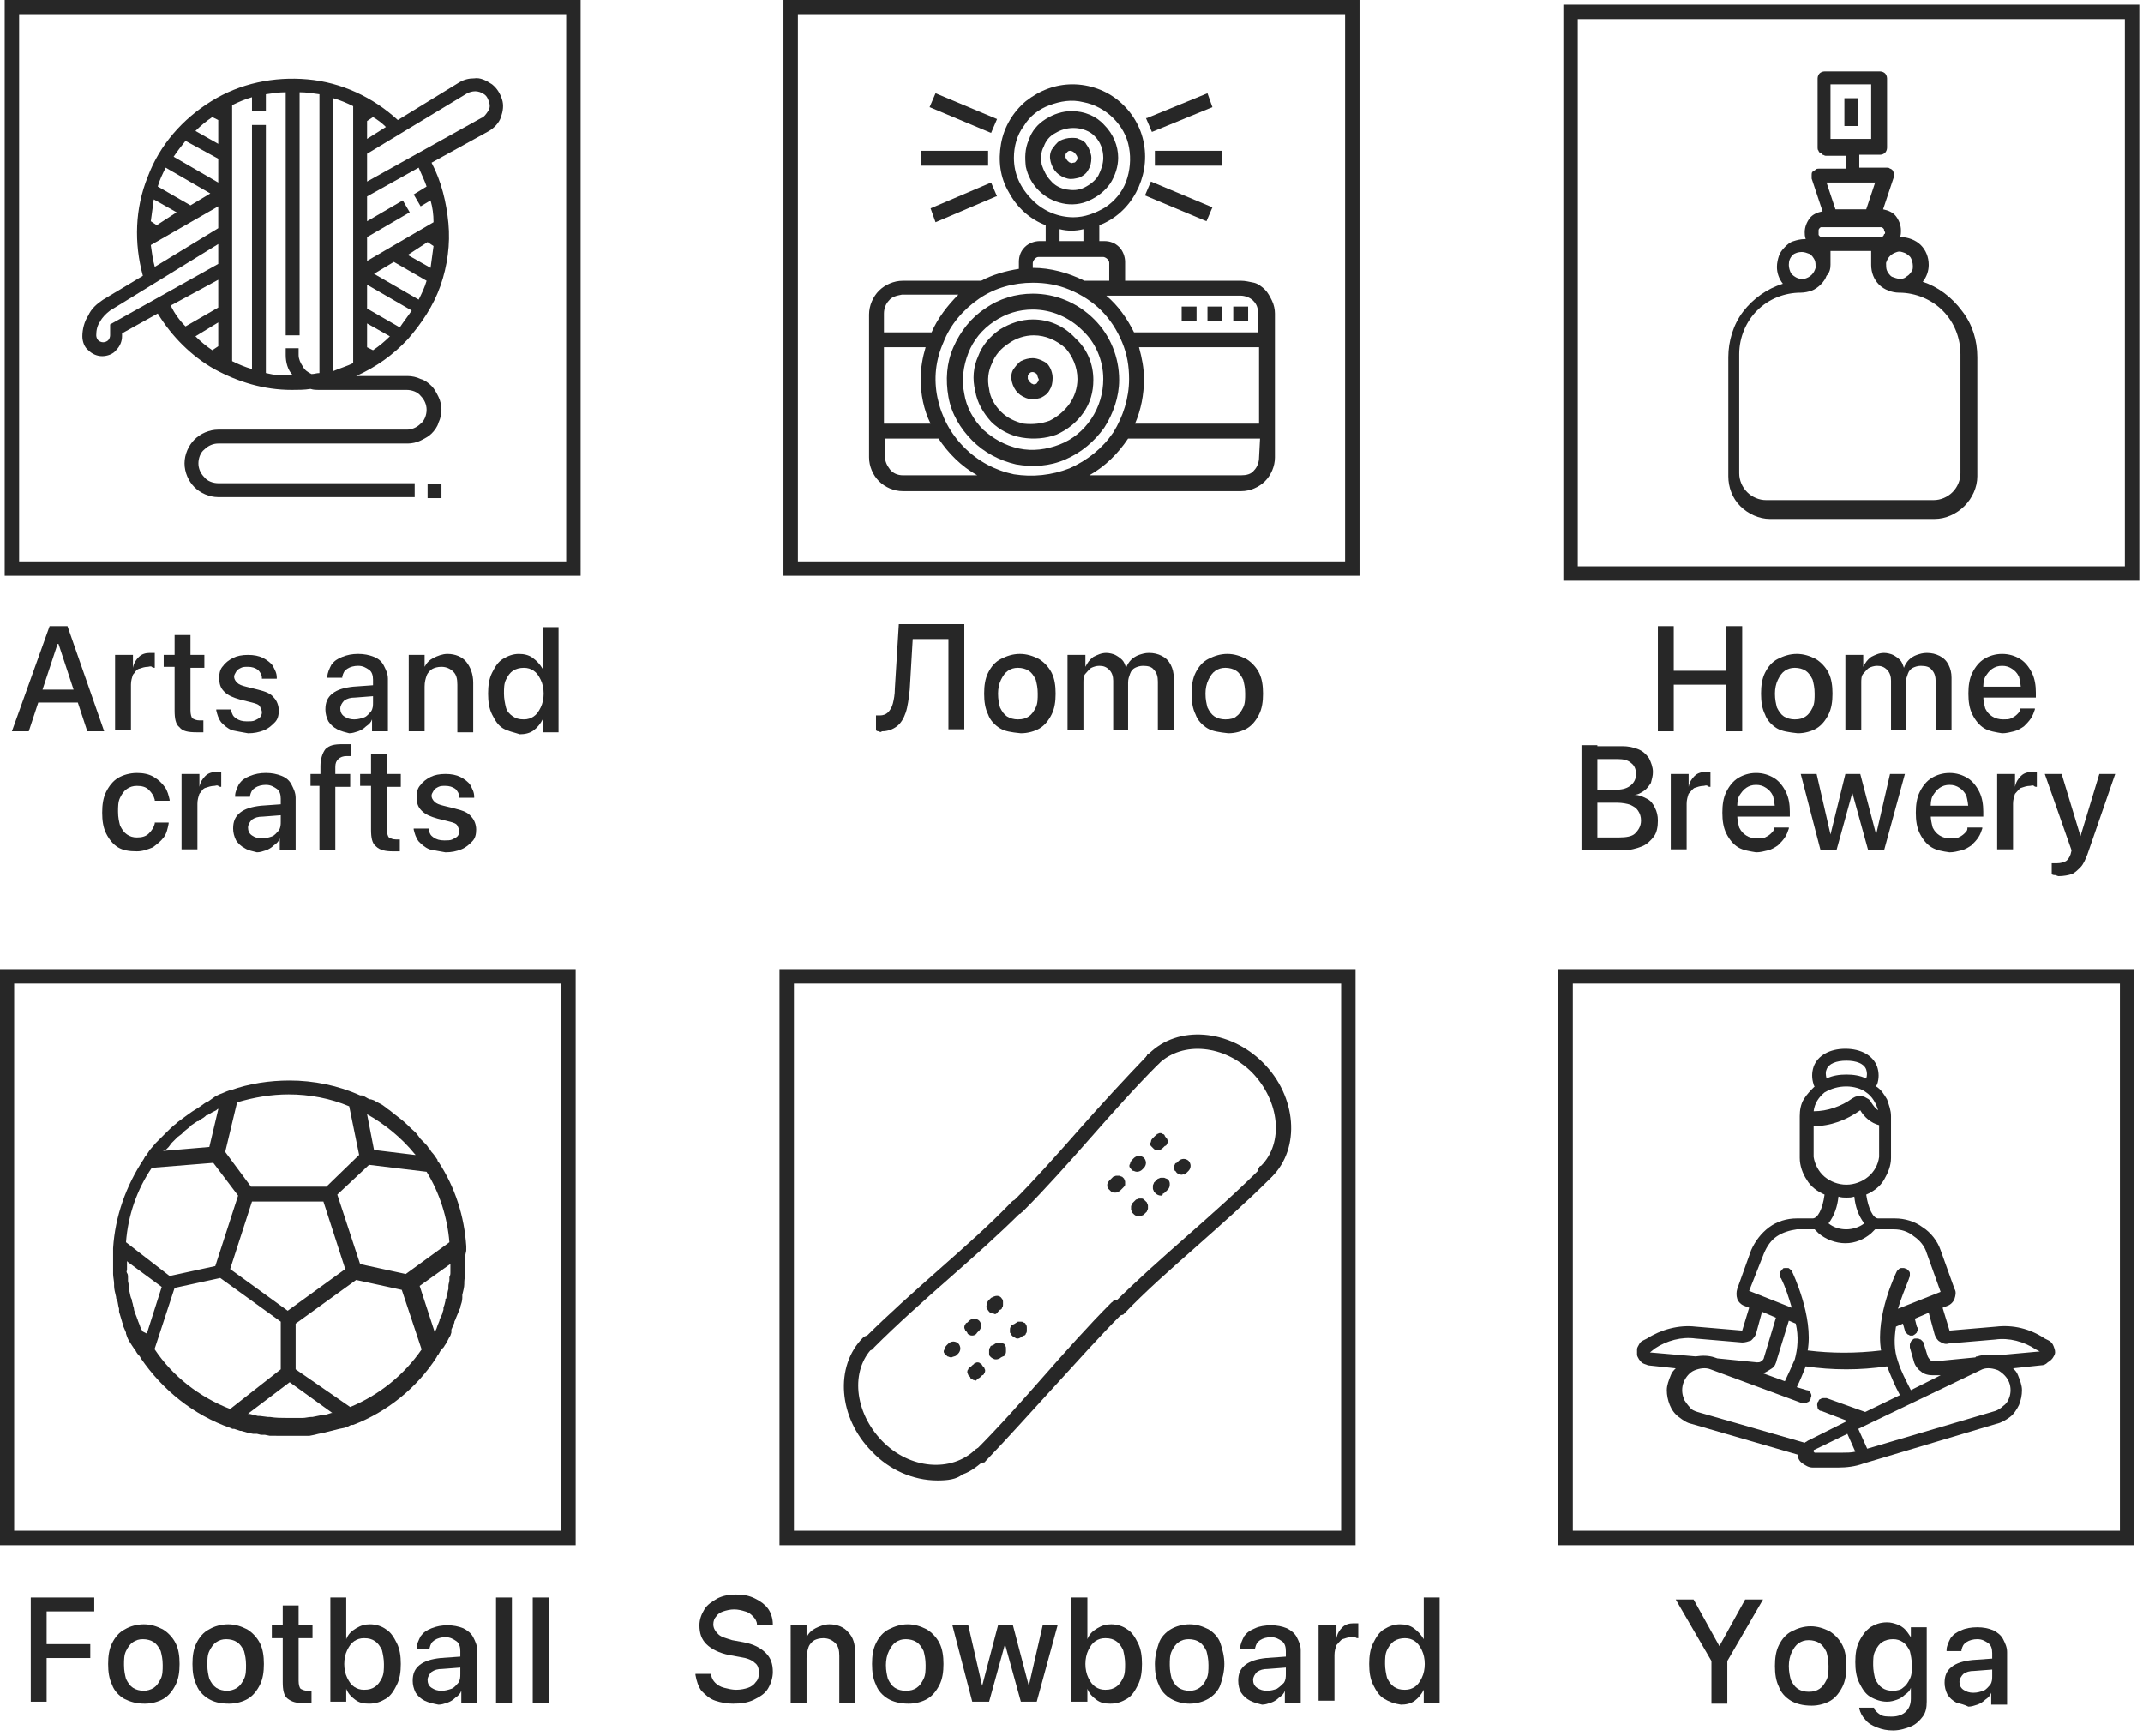 <?xml version="1.0" encoding="utf-8"?>
<!-- Generator: Adobe Illustrator 26.5.0, SVG Export Plug-In . SVG Version: 6.00 Build 0)  -->
<svg version="1.1" id="Layer_1" xmlns="http://www.w3.org/2000/svg" xmlns:xlink="http://www.w3.org/1999/xlink" x="0px" y="0px"
	 viewBox="0 0 216 175" style="enable-background:new 0 0 216 175;" xml:space="preserve">
<style type="text/css">
	.st0{fill:#272727;}
	.st1{fill:none;stroke:#272727;stroke-width:1.455;stroke-linecap:round;stroke-miterlimit:10;}
</style>
<g>
	<path class="st0" d="M104.1,29.6c-1.7,0-3.4,0.5-4.8,1.5c-1.4,0.9-2.5,2.3-3.2,3.9c-0.7,1.6-0.8,3.3-0.5,5c0.3,1.7,1.2,3.2,2.4,4.4
		c1.2,1.2,2.7,2,4.4,2.4c1.7,0.3,3.4,0.2,5-0.5c1.6-0.7,2.9-1.8,3.9-3.2c0.9-1.4,1.5-3.1,1.5-4.8c0-2.3-0.9-4.5-2.5-6.1
		C108.6,30.5,106.4,29.6,104.1,29.6L104.1,29.6z M111.2,38.2c0,1.4-0.4,2.8-1.2,4c-0.8,1.2-1.9,2.1-3.2,2.6
		c-1.3,0.5-2.7,0.7-4.1,0.4c-1.4-0.3-2.6-1-3.6-1.9c-1-1-1.7-2.3-1.9-3.6c-0.3-1.4-0.1-2.8,0.4-4.1c0.5-1.3,1.4-2.4,2.6-3.2
		c1.2-0.8,2.5-1.2,3.9-1.2c1.9,0,3.7,0.8,5,2.1C110.4,34.5,111.2,36.3,111.2,38.2L111.2,38.2z"/>
	<path class="st0" d="M104.1,32.2c-1.2,0-2.3,0.4-3.3,1c-1,0.7-1.8,1.6-2.2,2.7c-0.5,1.1-0.6,2.3-0.3,3.5c0.2,1.2,0.8,2.2,1.6,3.1
		c0.8,0.8,1.9,1.4,3.1,1.6c1.2,0.2,2.4,0.1,3.5-0.3c1.1-0.5,2-1.2,2.7-2.2c0.7-1,1-2.1,1-3.3c0-1.6-0.6-3.1-1.8-4.2
		C107.2,32.8,105.7,32.2,104.1,32.2z M108.6,38.2c0,0.9-0.3,1.8-0.8,2.5c-0.5,0.7-1.2,1.3-2,1.7c-0.8,0.3-1.7,0.4-2.6,0.3
		c-0.9-0.2-1.7-0.6-2.3-1.2c-0.6-0.6-1.1-1.4-1.2-2.3c-0.2-0.9-0.1-1.8,0.3-2.6c0.3-0.8,0.9-1.5,1.7-2c0.7-0.5,1.6-0.8,2.5-0.8
		c1.2,0,2.3,0.5,3.2,1.3C108.1,35.9,108.6,37,108.6,38.2L108.6,38.2z"/>
	<path class="st0" d="M104.1,36.1c-0.4,0-0.8,0.1-1.2,0.3c-0.3,0.2-0.6,0.6-0.8,0.9c-0.2,0.4-0.2,0.8-0.1,1.2
		c0.1,0.4,0.3,0.8,0.6,1.1c0.3,0.3,0.7,0.5,1.1,0.6c0.4,0.1,0.8,0,1.2-0.1c0.4-0.2,0.7-0.4,0.9-0.8c0.2-0.3,0.3-0.7,0.3-1.2
		c0-0.5-0.2-1.1-0.6-1.5C105.2,36.4,104.6,36.1,104.1,36.1z M104.7,38.2c0,0.1,0,0.2-0.1,0.3c-0.1,0.1-0.1,0.2-0.2,0.2
		c-0.1,0-0.2,0.1-0.3,0c-0.1,0-0.2-0.1-0.3-0.2c-0.1-0.1-0.1-0.2-0.2-0.3c0-0.1,0-0.2,0-0.3c0-0.1,0.1-0.2,0.2-0.3
		c0.1-0.1,0.2-0.1,0.3-0.1c0.1,0,0.3,0.1,0.4,0.2C104.6,37.9,104.6,38.1,104.7,38.2z"/>
	<path class="st0" d="M108,11.2c-0.9,0-1.8,0.3-2.6,0.8c-0.8,0.5-1.4,1.2-1.7,2.1c-0.4,0.9-0.4,1.8-0.3,2.7c0.2,0.9,0.6,1.7,1.3,2.4
		c0.7,0.7,1.5,1.1,2.4,1.3c0.9,0.2,1.9,0.1,2.7-0.3c0.9-0.4,1.6-1,2.1-1.7c0.5-0.8,0.8-1.7,0.8-2.6c0-1.2-0.5-2.4-1.4-3.3
		C110.5,11.7,109.3,11.2,108,11.2L108,11.2z M111.2,15.9c0,0.6-0.2,1.2-0.5,1.8c-0.3,0.5-0.8,0.9-1.4,1.2s-1.2,0.3-1.8,0.2
		c-0.6-0.1-1.2-0.4-1.6-0.9c-0.4-0.4-0.7-1-0.9-1.6c-0.1-0.6-0.1-1.3,0.2-1.8c0.2-0.6,0.6-1.1,1.2-1.4c0.5-0.3,1.1-0.5,1.8-0.5
		c0.8,0,1.7,0.3,2.2,0.9C110.9,14.3,111.2,15.1,111.2,15.9L111.2,15.9z"/>
	<path class="st0" d="M108,13.9c-0.4,0-0.8,0.1-1.2,0.3c-0.3,0.2-0.6,0.6-0.8,0.9c-0.2,0.4-0.2,0.8-0.1,1.2c0.1,0.4,0.3,0.8,0.6,1.1
		c0.3,0.3,0.7,0.5,1.1,0.6c0.4,0.1,0.8,0,1.2-0.1c0.4-0.2,0.7-0.4,0.9-0.8c0.2-0.3,0.3-0.7,0.3-1.2c0-0.3-0.1-0.5-0.2-0.8
		c-0.1-0.3-0.3-0.5-0.4-0.7c-0.2-0.2-0.4-0.3-0.7-0.4C108.6,13.9,108.3,13.9,108,13.9L108,13.9z M108.6,15.9c0,0.1,0,0.2-0.1,0.3
		c-0.1,0.1-0.1,0.2-0.3,0.2c-0.1,0-0.2,0.1-0.3,0c-0.1,0-0.2-0.1-0.3-0.2c-0.1-0.1-0.1-0.2-0.2-0.3c0-0.1,0-0.2,0-0.3
		c0-0.1,0.1-0.2,0.2-0.3c0.1-0.1,0.2-0.1,0.3-0.1c0.1,0,0.3,0.1,0.4,0.2C108.5,15.6,108.6,15.8,108.6,15.9L108.6,15.9z"/>
	<path class="st0" d="M125.1,28.3h-11.7v-1.9c0-0.5-0.2-1.1-0.6-1.5c-0.4-0.4-0.9-0.6-1.5-0.6h-0.5v-1.6c1.6-0.6,2.9-1.8,3.7-3.3
		c0.8-1.5,1.1-3.2,0.8-4.9c-0.3-1.7-1.2-3.2-2.5-4.3c-1.3-1.1-3-1.7-4.7-1.7s-3.3,0.6-4.7,1.7c-1.3,1.1-2.2,2.6-2.5,4.3
		c-0.3,1.7-0.1,3.4,0.8,4.9c0.8,1.5,2.1,2.7,3.7,3.3v1.6h-0.6c-0.5,0-1.1,0.2-1.5,0.6c-0.4,0.4-0.6,0.9-0.6,1.5v0.7
		c-1.3,0.2-2.7,0.6-3.8,1.2H91c-0.9,0-1.8,0.4-2.4,1c-0.6,0.6-1,1.5-1,2.4v14.4c0,0.9,0.4,1.8,1,2.4c0.6,0.6,1.5,1,2.4,1h34.1
		c0.9,0,1.8-0.4,2.4-1c0.6-0.6,1-1.5,1-2.4V31.6c0-0.4-0.1-0.9-0.3-1.3c-0.2-0.4-0.4-0.8-0.7-1.1c-0.3-0.3-0.7-0.6-1.1-0.7
		C125.9,28.4,125.5,28.3,125.1,28.3z M102.2,15.9c0-1.1,0.3-2.3,1-3.2c0.6-1,1.5-1.7,2.6-2.1c1.1-0.4,2.2-0.6,3.4-0.3
		c1.1,0.2,2.2,0.8,3,1.6c0.8,0.8,1.4,1.8,1.6,3c0.2,1.1,0.1,2.3-0.3,3.4c-0.4,1.1-1.2,2-2.1,2.6c-1,0.6-2.1,1-3.2,1
		c-1.5,0-3-0.6-4.1-1.7C102.8,18.9,102.2,17.5,102.2,15.9L102.2,15.9z M109.2,23.1v1.2h-2.4v-1.2C107.6,23.3,108.4,23.3,109.2,23.1
		L109.2,23.1z M93.8,42.7h-4.7V35h4.2c-0.3,1-0.5,2.1-0.5,3.2C92.8,39.7,93.1,41.3,93.8,42.7L93.8,42.7z M93.9,33.5h-4.8v-1.9
		c0-0.5,0.2-1,0.5-1.3c0.3-0.4,0.8-0.5,1.3-0.6h5.7C95.5,30.8,94.5,32.1,93.9,33.5L93.9,33.5z M89.1,44.2h5.5c1,1.5,2.3,2.8,3.9,3.7
		h-7.5c-0.5,0-1-0.2-1.3-0.6c-0.3-0.4-0.5-0.8-0.5-1.3V44.2z M111.8,28.3h-2.5c-1.6-0.8-3.4-1.3-5.2-1.3v-0.5c0-0.1,0.1-0.3,0.2-0.4
		c0.1-0.1,0.2-0.2,0.4-0.2h6.5c0.1,0,0.3,0.1,0.4,0.2c0.1,0.1,0.2,0.2,0.2,0.4V28.3z M126.9,33.5h-12.6c-0.7-1.4-1.6-2.7-2.8-3.7
		H125c0.5,0,1,0.2,1.3,0.5c0.4,0.4,0.5,0.8,0.5,1.3V33.5z M126.9,35v7.7h-12.5c0.6-1.4,0.9-2.9,0.9-4.5c0-1.1-0.2-2.1-0.5-3.2H126.9
		z M113.8,38.2c0,1.9-0.6,3.8-1.6,5.4c-1.1,1.6-2.6,2.8-4.4,3.6c-1.8,0.7-3.7,0.9-5.6,0.6c-1.9-0.4-3.6-1.3-5-2.7
		c-1.4-1.4-2.3-3.1-2.7-5c-0.4-1.9-0.2-3.8,0.6-5.6c0.7-1.8,2-3.3,3.6-4.4c1.6-1.1,3.5-1.6,5.4-1.6c1.3,0,2.5,0.2,3.7,0.7
		c1.2,0.5,2.3,1.2,3.2,2.1c0.9,0.9,1.6,2,2.1,3.2C113.6,35.7,113.8,36.9,113.8,38.2L113.8,38.2z M126.9,46.1c0,0.5-0.2,1-0.5,1.3
		c-0.3,0.4-0.8,0.5-1.3,0.5h-15.3c1.6-0.9,2.9-2.2,3.9-3.7H127L126.9,46.1z"/>
	<path class="st0" d="M125.8,30.9h-1.5v1.5h1.5V30.9z"/>
	<path class="st0" d="M120.6,30.9h-1.5v1.5h1.5V30.9z"/>
	<path class="st0" d="M123.2,30.9h-1.5v1.5h1.5V30.9z"/>
	<path class="st0" d="M123.2,15.2h-6.8v1.5h6.8V15.2z"/>
	<path class="st0" d="M122.2,10.8L122.2,10.8l-0.5-1.4l-6.1,2.5l-0.1,0l0.6,1.4L122.2,10.8z"/>
	<path class="st0" d="M94.3,9.4l-0.6,1.4l6.2,2.6l0.6-1.4L94.3,9.4z"/>
	<path class="st0" d="M99.6,15.2h-6.8v1.5h6.8V15.2z"/>
	<path class="st0" d="M93.8,21L93.8,21l0.5,1.4l6.1-2.6l0.1,0l-0.6-1.4L93.8,21z"/>
	<path class="st0" d="M116,18.3l-0.6,1.4l6.2,2.6l0.6-1.4L116,18.3z"/>
	<path class="st1" d="M57.3,98.4H0.7V155h56.6V98.4z"/>
	<path class="st1" d="M135.9,98.4H79.3V155h56.6V98.4z"/>
	<path class="st1" d="M214.4,98.4h-56.6V155h56.6V98.4z"/>
	<path class="st1" d="M136.3,0.7H79.7v56.6h56.6V0.7z"/>
	<path class="st1" d="M214.9,1.2h-56.6v56.6h56.6V1.2z"/>
	<path class="st1" d="M57.8,0.7H1.2v56.6h56.6V0.7z"/>
	<path class="st0" d="M47.8,7.9c-0.5,0-1,0.1-1.5,0.4l-6.2,3.8c-2.5-2.3-5.7-3.8-9.1-4.1c-3.4-0.3-6.8,0.4-9.7,2.2
		c-2.9,1.8-5.2,4.4-6.4,7.6c-1.3,3.2-1.4,6.7-0.5,10l-4,2.4c-0.6,0.4-1.2,0.9-1.5,1.6c-0.4,0.6-0.6,1.4-0.6,2.1
		c0,0.5,0.2,1.1,0.6,1.4c0.4,0.4,0.9,0.6,1.4,0.6c0.5,0,1.1-0.2,1.4-0.6c0.4-0.4,0.6-0.9,0.6-1.4v-0.3l3.6-2
		c1.4,2.3,3.4,4.3,5.7,5.6c2.4,1.3,5,2.1,7.8,2.1c0.6,0,1.3,0,1.9-0.1c0.3,0.1,0.6,0.1,0.8,0.1h8.9c0.5,0,1.1,0.2,1.4,0.6
		c0.4,0.4,0.6,0.9,0.6,1.4c0,0.5-0.2,1.1-0.6,1.4c-0.4,0.4-0.9,0.6-1.4,0.6H22c-0.9,0-1.8,0.4-2.4,1s-1,1.5-1,2.4
		c0,0.9,0.4,1.8,1,2.4c0.6,0.6,1.5,1,2.4,1h19.8v-1.4H22c-0.5,0-1.1-0.2-1.4-0.6c-0.4-0.4-0.6-0.9-0.6-1.4c0-0.5,0.2-1.1,0.6-1.4
		c0.4-0.4,0.9-0.6,1.4-0.6h19.1c0.4,0,0.9-0.1,1.3-0.3c0.4-0.2,0.8-0.4,1.1-0.7c0.3-0.3,0.6-0.7,0.7-1.1c0.2-0.4,0.3-0.9,0.3-1.3
		s-0.1-0.9-0.3-1.3c-0.2-0.4-0.4-0.8-0.7-1.1c-0.3-0.3-0.7-0.6-1.1-0.7c-0.4-0.2-0.9-0.3-1.3-0.3h-5.2c2-0.9,3.7-2.1,5.2-3.7
		c1.4-1.6,2.6-3.4,3.3-5.4c0.7-2,1-4.2,0.8-6.3c-0.2-2.1-0.7-4.2-1.7-6.1l5.8-3.2c0.5-0.3,1-0.8,1.2-1.4c0.2-0.6,0.3-1.2,0.1-1.8
		c-0.2-0.6-0.5-1.1-1-1.5C49,8.1,48.4,7.8,47.8,7.9L47.8,7.9z M43.1,24.4l0.6,0.4c-0.1,0.7-0.2,1.5-0.3,2.2l-2.3-1.3L43.1,24.4z
		 M39.7,26.4l3.3,1.9c-0.2,0.7-0.5,1.3-0.8,1.9l-4.5-2.6L39.7,26.4z M33.6,37.4V9.9c0.7,0.2,1.4,0.5,2,0.8v25.9
		C35,36.9,34.3,37.1,33.6,37.4L33.6,37.4z M37,35v-2.4l2.3,1.3c-0.5,0.5-1.1,1-1.7,1.4L37,35z M37,31.1v-2.4l4.5,2.6
		c-0.4,0.6-0.8,1.1-1.2,1.7L37,31.1z M37,12.2l0.6-0.4c0.5,0.3,0.9,0.6,1.3,1L37,14V12.2z M15.8,22.7l-0.6-0.4
		c0.1-0.7,0.2-1.5,0.3-2.2l2.3,1.3L15.8,22.7z M19.2,20.7l-3.3-1.9c0.2-0.7,0.5-1.3,0.8-1.9l4.5,2.6L19.2,20.7z M22,12.1v2.4
		l-2.3-1.3c0.5-0.5,1.1-1,1.7-1.4L22,12.1z M22,16v2.4l-4.5-2.6c0.4-0.6,0.8-1.1,1.2-1.6L22,16z M22,34.9l-0.6,0.4
		c-0.6-0.4-1.2-0.9-1.7-1.4l2.3-1.4V34.9z M15.2,24.7l6.8-3.9V23l-6.4,3.9C15.4,26.2,15.3,25.4,15.2,24.7L15.2,24.7z M11.1,32.7v1.1
		c0,0.2-0.1,0.4-0.2,0.5c-0.1,0.1-0.3,0.2-0.5,0.2c-0.2,0-0.4-0.1-0.5-0.2c-0.1-0.1-0.2-0.3-0.2-0.5c0-0.5,0.1-1,0.4-1.4
		c0.2-0.4,0.6-0.8,1-1.1L22,24.6v2L11.1,32.7z M22,28.2V31l-3.3,1.9c-0.6-0.6-1.1-1.3-1.5-2.1L22,28.2z M26.8,37.6v-25h-1.4v24.6
		c-0.7-0.2-1.4-0.5-2-0.8V10.6c0.6-0.3,1.3-0.6,2-0.8v1.4h1.4V9.5c0.7-0.1,1.3-0.2,2-0.2v24.5h1.4V9.3c0.7,0,1.3,0.1,2,0.2v28.1
		c-0.3,0-0.5,0.1-0.8,0.1c-0.4-0.2-0.7-0.4-0.9-0.8c-0.2-0.3-0.4-0.7-0.4-1.1v-0.7h-1.3v0.7c0,0.7,0.2,1.5,0.7,2
		C28.5,37.9,27.6,37.8,26.8,37.6L26.8,37.6z M43,18.8l-1.3,0.8l0.7,1.2l1-0.6c0.2,0.7,0.3,1.4,0.3,2.2L37,26.3v-2.4l4.3-2.5
		l-0.7-1.2L37,22.3v-2.5l5.2-2.9C42.5,17.6,42.8,18.2,43,18.8L43,18.8z M48.5,11.9L37,18.3v-2.8l10.1-6.1c0.2-0.1,0.5-0.2,0.8-0.2
		c0.3,0,0.6,0.1,0.9,0.3c0.3,0.2,0.4,0.5,0.5,0.8c0.1,0.3,0.1,0.6-0.1,0.9C49,11.5,48.8,11.8,48.5,11.9L48.5,11.9z"/>
	<path class="st0" d="M43.1,48.8h1.4v1.4h-1.4V48.8z"/>
	<path class="st0" d="M127.6,118.8c-0.1,0-0.2,0-0.3-0.1c-0.1,0-0.2-0.1-0.2-0.2c-0.1-0.1-0.1-0.2-0.2-0.2c0-0.1-0.1-0.2-0.1-0.3
		c0-0.1,0-0.2,0.1-0.3c0-0.1,0.1-0.2,0.2-0.2c2.3-2.3,1.9-6.5-0.9-9.4c-2.8-2.8-7-3.2-9.4-0.9c-0.1,0.1-0.2,0.1-0.2,0.2
		c-0.1,0-0.2,0.1-0.3,0.1s-0.2,0-0.3-0.1c-0.1,0-0.2-0.1-0.2-0.2c-0.1-0.1-0.1-0.2-0.2-0.2c0-0.1-0.1-0.2-0.1-0.3
		c0-0.1,0-0.2,0.1-0.3c0-0.1,0.1-0.2,0.2-0.2c2.9-2.9,8.1-2.5,11.5,0.9c3.4,3.4,3.8,8.6,0.9,11.5C128,118.7,127.8,118.8,127.6,118.8
		L127.6,118.8z"/>
	<path class="st0" d="M102.5,122.4c-0.2,0-0.3,0-0.4-0.1c-0.1-0.1-0.2-0.2-0.3-0.3s-0.1-0.3,0-0.4c0-0.1,0.1-0.3,0.2-0.4
		c2.3-2.3,4.6-4.9,6.8-7.4c2.2-2.5,4.6-5.1,7-7.6c0.1-0.1,0.3-0.2,0.5-0.2c0.2,0,0.4,0.1,0.5,0.2c0.1,0.1,0.2,0.3,0.2,0.5
		c0,0.2-0.1,0.4-0.2,0.5c-2.4,2.4-4.7,5-6.9,7.5c-2.2,2.5-4.5,5.1-6.8,7.4c-0.1,0.1-0.2,0.1-0.2,0.2
		C102.7,122.3,102.6,122.4,102.5,122.4L102.5,122.4z"/>
	<path class="st0" d="M112.7,132.6c-0.2,0-0.3-0.1-0.4-0.1c-0.1-0.1-0.2-0.2-0.3-0.3c-0.1-0.1-0.1-0.3,0-0.4c0-0.1,0.1-0.3,0.2-0.4
		c2.3-2.3,4.9-4.6,7.4-6.8c2.5-2.2,5.1-4.5,7.5-6.9c0.1-0.1,0.3-0.2,0.5-0.2c0.2,0,0.4,0.1,0.5,0.2c0.1,0.1,0.2,0.3,0.2,0.5
		s-0.1,0.4-0.2,0.5c-2.4,2.4-5,4.7-7.6,7c-2.6,2.3-5,4.4-7.3,6.8C113.1,132.5,112.9,132.6,112.7,132.6L112.7,132.6z"/>
	<path class="st0" d="M94.5,149.2c-2.5,0-4.9-1.1-6.6-2.9c-3.4-3.4-3.8-8.6-0.9-11.5c0.1-0.1,0.3-0.2,0.5-0.2c0.2,0,0.4,0.1,0.5,0.2
		c0.1,0.1,0.2,0.3,0.2,0.5c0,0.2-0.1,0.4-0.2,0.5c-2.3,2.3-1.9,6.5,0.9,9.4s7,3.2,9.4,0.9c0.1-0.1,0.3-0.2,0.5-0.2s0.4,0.1,0.5,0.2
		c0.1,0.1,0.2,0.3,0.2,0.5c0,0.2-0.1,0.4-0.2,0.5c-0.7,0.6-1.4,1.2-2.3,1.5C96.4,149.1,95.5,149.2,94.5,149.2L94.5,149.2z"/>
	<path class="st0" d="M87.6,136.1c-0.2,0-0.3-0.1-0.4-0.1c-0.1-0.1-0.2-0.2-0.3-0.3c-0.1-0.1-0.1-0.3,0-0.4c0-0.1,0.1-0.3,0.2-0.4
		c2.4-2.4,5-4.7,7.6-7c2.6-2.3,5-4.4,7.3-6.8c0.1-0.1,0.3-0.2,0.5-0.2s0.4,0.1,0.5,0.2c0.1,0.1,0.2,0.3,0.2,0.5
		c0,0.2-0.1,0.4-0.2,0.5c-2.3,2.3-4.9,4.6-7.4,6.8c-2.5,2.2-5.1,4.5-7.5,6.9C88,136,87.8,136.1,87.6,136.1L87.6,136.1z"/>
	<path class="st0" d="M98.9,147.4c-0.2,0-0.4-0.1-0.6-0.2c-0.1-0.1-0.1-0.2-0.2-0.2c0-0.1-0.1-0.2-0.1-0.3s0-0.2,0.1-0.3
		c0-0.1,0.1-0.2,0.2-0.2c2.4-2.4,4.7-5,6.9-7.5s4.5-5.1,6.8-7.4c0.1-0.1,0.2-0.1,0.2-0.2c0.1,0,0.2-0.1,0.3-0.1c0.1,0,0.2,0,0.3,0.1
		c0.1,0,0.2,0.1,0.3,0.2c0.1,0.1,0.1,0.2,0.2,0.3c0,0.1,0.1,0.2,0.1,0.3c0,0.1,0,0.2-0.1,0.3c0,0.1-0.1,0.2-0.2,0.2
		c-2.3,2.3-4.6,4.9-6.8,7.3s-4.6,5.1-7,7.6C99.3,147.4,99.1,147.4,98.9,147.4L98.9,147.4z"/>
	<path class="st0" d="M114.6,118.1c-0.2,0-0.3-0.1-0.4-0.1s-0.2-0.2-0.3-0.3c-0.1-0.1-0.1-0.3,0-0.4c0-0.1,0.1-0.3,0.2-0.4l0.2-0.2
		c0.1-0.1,0.3-0.2,0.5-0.2s0.4,0.1,0.5,0.2c0.1,0.1,0.2,0.3,0.2,0.5s-0.1,0.4-0.2,0.5l-0.2,0.2C115,118,114.8,118.1,114.6,118.1
		L114.6,118.1z"/>
	<path class="st0" d="M117,120.5c-0.2,0-0.4-0.1-0.5-0.2c-0.1-0.1-0.1-0.1-0.2-0.2c0-0.1-0.1-0.2-0.1-0.3c0-0.1,0-0.2,0-0.3
		s0.1-0.2,0.1-0.3l0.2-0.2c0.1-0.1,0.1-0.1,0.2-0.2c0.1,0,0.2-0.1,0.3-0.1c0.1,0,0.2,0,0.3,0s0.2,0.1,0.3,0.1
		c0.2,0.1,0.3,0.3,0.3,0.5c0,0.2,0,0.4-0.2,0.6l-0.2,0.2c-0.1,0.1-0.2,0.2-0.3,0.2C117.2,120.5,117.1,120.5,117,120.5z"/>
	<path class="st0" d="M116.7,115.9c-0.2,0-0.3,0-0.4-0.1c-0.1-0.1-0.2-0.2-0.3-0.3c-0.1-0.1-0.1-0.3,0-0.4c0-0.2,0.1-0.3,0.2-0.4
		l0.2-0.2c0.1-0.1,0.2-0.1,0.2-0.2c0.1,0,0.2-0.1,0.3-0.1c0.1,0,0.2,0,0.3,0.1c0.1,0,0.2,0.1,0.2,0.2c0.1,0.1,0.1,0.2,0.2,0.2
		c0,0.1,0.1,0.2,0.1,0.3c0,0.1,0,0.2-0.1,0.3c0,0.1-0.1,0.2-0.2,0.2l-0.2,0.2c-0.1,0.1-0.2,0.1-0.2,0.2
		C116.9,115.9,116.8,115.9,116.7,115.9L116.7,115.9z"/>
	<path class="st0" d="M119.1,118.4c-0.2,0-0.4-0.1-0.5-0.2c-0.1-0.1-0.1-0.2-0.2-0.2c0-0.1-0.1-0.2-0.1-0.3s0-0.2,0.1-0.3
		c0-0.1,0.1-0.2,0.2-0.2l0.2-0.2c0.1-0.1,0.3-0.2,0.5-0.2c0.2,0,0.4,0.1,0.5,0.2c0.1,0.1,0.2,0.3,0.2,0.5s-0.1,0.4-0.2,0.5l-0.2,0.2
		c-0.1,0.1-0.2,0.1-0.2,0.2C119.3,118.3,119.2,118.4,119.1,118.4z"/>
	<path class="st0" d="M112.4,120.2c-0.1,0-0.3,0-0.4-0.1c-0.1-0.1-0.2-0.2-0.3-0.3c-0.1-0.1-0.1-0.3-0.1-0.4c0-0.1,0.1-0.3,0.2-0.4
		l0.2-0.2c0.1-0.1,0.1-0.1,0.2-0.2c0.1,0,0.2-0.1,0.3-0.1c0.1,0,0.2,0,0.3,0c0.1,0,0.2,0.1,0.3,0.1c0.1,0.1,0.1,0.1,0.2,0.2
		c0,0.1,0.1,0.2,0.1,0.3c0,0.1,0,0.2,0,0.3c0,0.1-0.1,0.2-0.2,0.3l-0.2,0.2c-0.1,0.1-0.2,0.2-0.3,0.2
		C112.6,120.2,112.5,120.2,112.4,120.2L112.4,120.2z"/>
	<path class="st0" d="M114.8,122.6c-0.2,0-0.4-0.1-0.5-0.2c-0.1-0.1-0.1-0.1-0.2-0.2c0-0.1-0.1-0.2-0.1-0.3c0-0.1,0-0.2,0-0.3
		c0-0.1,0.1-0.2,0.1-0.3l0.2-0.2c0.1-0.1,0.1-0.1,0.2-0.2c0.1,0,0.2-0.1,0.3-0.1c0.1,0,0.2,0,0.3,0c0.1,0,0.2,0.1,0.3,0.2
		c0.1,0.1,0.1,0.1,0.2,0.2c0,0.1,0.1,0.2,0.1,0.3c0,0.1,0,0.2,0,0.3c0,0.1-0.1,0.2-0.1,0.3l-0.2,0.2c-0.1,0.1-0.2,0.2-0.3,0.2
		C115.1,122.6,114.9,122.6,114.8,122.6L114.8,122.6z"/>
	<path class="st0" d="M98,134.6c-0.1,0-0.2,0-0.3-0.1c-0.1,0-0.2-0.1-0.2-0.2c-0.1-0.1-0.1-0.2-0.2-0.2c0-0.1-0.1-0.2-0.1-0.3
		c0-0.1,0-0.2,0.1-0.3c0-0.1,0.1-0.2,0.2-0.2l0.2-0.2c0.1-0.1,0.3-0.2,0.5-0.2s0.4,0.1,0.5,0.2s0.2,0.3,0.2,0.5s-0.1,0.4-0.2,0.5
		l-0.2,0.2C98.4,134.5,98.2,134.6,98,134.6L98,134.6z"/>
	<path class="st0" d="M100.4,137c-0.1,0-0.2,0-0.3-0.1c-0.1,0-0.2-0.1-0.3-0.2c-0.1-0.1-0.1-0.2-0.1-0.3c0-0.1,0-0.2,0-0.3
		c0-0.1,0-0.2,0.1-0.3c0-0.1,0.1-0.2,0.2-0.2l0.2-0.1c0.1-0.1,0.2-0.1,0.3-0.2c0.1,0,0.2,0,0.3,0c0.1,0,0.2,0,0.3,0.1
		c0.1,0,0.2,0.1,0.2,0.2c0.1,0.1,0.1,0.2,0.1,0.3c0,0.1,0,0.2,0,0.3c0,0.1,0,0.2-0.1,0.3c0,0.1-0.1,0.2-0.2,0.2l-0.2,0.1
		C100.8,136.9,100.6,137,100.4,137L100.4,137z"/>
	<path class="st0" d="M100.2,132.4c-0.2,0-0.3-0.1-0.4-0.1c-0.1-0.1-0.2-0.2-0.3-0.4c-0.1-0.1-0.1-0.3,0-0.5c0-0.2,0.1-0.3,0.2-0.4
		l0.2-0.2c0.2-0.1,0.4-0.2,0.6-0.2c0.2,0,0.4,0.1,0.5,0.3c0.1,0.1,0.1,0.2,0.1,0.3s0,0.2,0,0.3c0,0.1,0,0.2-0.1,0.3
		c0,0.1-0.1,0.2-0.2,0.2l-0.2,0.2C100.5,132.4,100.3,132.5,100.2,132.4z"/>
	<path class="st0" d="M102.6,134.9c-0.1,0-0.2,0-0.3-0.1c-0.1,0-0.2-0.1-0.3-0.2c-0.1-0.1-0.1-0.2-0.2-0.3c0-0.1,0-0.2,0-0.3
		c0-0.1,0-0.2,0.1-0.3c0-0.1,0.1-0.2,0.2-0.2l0.2-0.1c0.1-0.1,0.2-0.1,0.3-0.2c0.1,0,0.2,0,0.3,0c0.1,0,0.2,0,0.3,0.1
		c0.1,0,0.2,0.1,0.2,0.2c0.1,0.1,0.1,0.2,0.1,0.3c0,0.1,0,0.2,0,0.3c0,0.1,0,0.2-0.1,0.3c0,0.1-0.1,0.2-0.2,0.2l-0.2,0.1
		C102.9,134.8,102.7,134.9,102.6,134.9L102.6,134.9z"/>
	<path class="st0" d="M95.9,136.8c-0.2,0-0.3-0.1-0.4-0.1c-0.1-0.1-0.2-0.2-0.3-0.3c-0.1-0.1-0.1-0.3,0-0.4c0-0.1,0.1-0.3,0.2-0.4
		l0.2-0.2c0.1-0.1,0.3-0.2,0.5-0.2c0.2,0,0.4,0.1,0.5,0.2c0.1,0.1,0.2,0.3,0.2,0.5c0,0.2-0.1,0.4-0.2,0.5l-0.2,0.2
		C96.3,136.7,96.1,136.7,95.9,136.8L95.9,136.8z"/>
	<path class="st0" d="M98.3,139.1c-0.1,0-0.2,0-0.3-0.1c-0.1,0-0.2-0.1-0.2-0.2c-0.1-0.1-0.1-0.2-0.2-0.2c0-0.1-0.1-0.2-0.1-0.3
		s0-0.2,0.1-0.3c0-0.1,0.1-0.2,0.2-0.2l0.2-0.2c0.1-0.1,0.2-0.1,0.2-0.2c0.1,0,0.2-0.1,0.3-0.1c0.1,0,0.2,0,0.3,0.1s0.2,0.1,0.2,0.2
		c0.1,0.1,0.1,0.2,0.2,0.2c0,0.1,0.1,0.2,0.1,0.3s0,0.2-0.1,0.3c0,0.1-0.1,0.2-0.2,0.2l-0.2,0.2c-0.1,0.1-0.2,0.1-0.3,0.2
		S98.4,139.2,98.3,139.1L98.3,139.1z"/>
	<path class="st0" d="M207.1,136.5c0.1-0.3,0-0.5-0.1-0.8c-0.1-0.3-0.3-0.5-0.5-0.6l-0.4-0.2c-1.5-1-3.2-1.4-4.9-1.2l-4.7,0.4
		l-0.7-2.3l0.5-0.2c0.3-0.1,0.6-0.4,0.7-0.7c0.1-0.3,0.2-0.7,0-1l-1.4-3.9c-0.3-0.9-1-1.8-1.8-2.3c-0.8-0.6-1.8-0.9-2.8-0.9h-1.7
		c-0.5,0-1-1-1.2-2.4c0.7-0.3,1.4-0.8,1.8-1.5c0.4-0.7,0.7-1.4,0.7-2.2v-4.2c0-0.6-0.2-1.1-0.4-1.7c-0.3-0.5-0.6-1-1.1-1.3
		c0-0.1,0.1-0.2,0.1-0.2c0.2-0.6,0.2-1.2,0-1.8c-0.4-1.1-1.6-1.8-3.2-1.8c-1.6,0-2.8,0.7-3.2,1.8c-0.2,0.6-0.2,1.2,0,1.8
		c0,0.1,0.1,0.2,0.1,0.2c-0.4,0.4-0.8,0.8-1.1,1.3c-0.3,0.5-0.4,1.1-0.4,1.7v4.2c0,0.8,0.3,1.6,0.7,2.2c0.4,0.7,1.1,1.2,1.8,1.5
		c-0.2,1.5-0.7,2.4-1.2,2.4h-1.6c-1,0-2,0.3-2.8,0.9c-0.8,0.6-1.4,1.4-1.8,2.3l-1.4,3.9c-0.1,0.3-0.1,0.7,0,1
		c0.1,0.3,0.4,0.6,0.7,0.7l0.5,0.2l-0.7,2.3l-4.7-0.4c-1.7-0.2-3.5,0.3-4.9,1.2l-0.4,0.2c-0.2,0.1-0.3,0.2-0.4,0.4
		c-0.1,0.2-0.2,0.3-0.2,0.5c0,0.2,0,0.4,0,0.5c0,0.2,0.1,0.3,0.2,0.5c0.1,0.1,0.2,0.3,0.4,0.4c0.2,0.1,0.3,0.1,0.5,0.2l2.8,0.3
		c-0.2,0.2-0.4,0.4-0.5,0.7c-0.2,0.5-0.4,1-0.4,1.5c0,0.5,0.1,1,0.3,1.5s0.5,0.9,0.9,1.2c0.4,0.3,0.8,0.6,1.3,0.7l10.7,3.1
		c0,0.4,0.2,0.7,0.5,0.9c0.3,0.2,0.6,0.4,1,0.4h2.6c0.8,0,1.7-0.1,2.5-0.4l13.4-4c0.5-0.1,1-0.4,1.4-0.7c0.4-0.3,0.7-0.8,0.9-1.2
		c0.2-0.5,0.3-1,0.3-1.5c0-0.5-0.2-1-0.4-1.5c-0.1-0.3-0.3-0.5-0.5-0.7l2.8-0.3c0.3,0,0.5-0.1,0.7-0.3
		C206.9,137,207,136.7,207.1,136.5L207.1,136.5z M186.1,109.5c0.7,0,1.5,0.2,2,0.6c0.6,0.4,1,1.1,1.2,1.8c-0.3-0.2-0.5-0.5-0.7-0.8
		c-0.1-0.2-0.2-0.3-0.4-0.4s-0.3-0.2-0.5-0.2c-0.2,0-0.4,0-0.5,0c-0.2,0-0.3,0.1-0.5,0.2c-1.1,0.8-2.5,1.3-3.9,1.3
		c0.1-0.8,0.5-1.4,1.1-1.9C184.6,109.7,185.3,109.5,186.1,109.5L186.1,109.5z M184.1,107.8c0.2-0.6,1-0.9,2-0.9s1.8,0.3,2,0.9
		c0.1,0.3,0.1,0.6,0,0.9c-0.6-0.3-1.3-0.4-2-0.4c-0.7,0-1.4,0.1-2,0.4C184,108.3,184,108,184.1,107.8L184.1,107.8z M182.8,116.6
		v-3.1c1.7,0,3.3-0.6,4.7-1.6c0.4,0.7,1.1,1.3,1.9,1.5v3.2c-0.1,0.8-0.5,1.5-1.1,2c-0.6,0.5-1.4,0.8-2.2,0.8c-0.8,0-1.6-0.3-2.2-0.8
		C183.3,118.1,182.9,117.3,182.8,116.6L182.8,116.6z M186.1,120.7c0.3,0,0.5,0,0.8-0.1c0.1,1,0.4,1.9,1,2.7
		c-0.5,0.4-1.2,0.6-1.8,0.6c-0.7,0-1.3-0.2-1.8-0.6l0,0c0.6-0.8,0.9-1.7,1-2.7C185.6,120.7,185.9,120.7,186.1,120.7L186.1,120.7z
		 M177.8,126.3c0.3-0.7,0.7-1.3,1.3-1.7c0.6-0.4,1.3-0.6,2-0.7h1.8l0.4,0.4c0.7,0.6,1.7,1,2.7,1c1,0,1.9-0.4,2.6-1l0.4-0.4h1.9
		c0.7,0,1.4,0.2,2,0.7c0.6,0.4,1.1,1,1.3,1.7l1.4,3.9l-4.3,1.7c0.3-1,0.7-2,1.1-3c0-0.1,0.1-0.2,0.1-0.3c0-0.1,0-0.2,0-0.3
		c0-0.1-0.1-0.2-0.1-0.2c-0.1-0.1-0.1-0.1-0.2-0.2c-0.1,0-0.2-0.1-0.3-0.1c-0.1,0-0.2,0-0.3,0c-0.1,0-0.2,0.1-0.2,0.1
		c-0.1,0.1-0.1,0.1-0.2,0.2c-0.1,0.2-2.2,4.5-1.6,8c-2.5,0.3-5,0.3-7.4,0c0.6-3.4-1.5-7.8-1.6-8c0-0.1-0.1-0.1-0.2-0.2
		c-0.1-0.1-0.1-0.1-0.2-0.1c-0.1,0-0.2,0-0.3,0c-0.1,0-0.2,0-0.2,0.1c-0.1,0-0.1,0.1-0.2,0.2c-0.1,0.1-0.1,0.1-0.1,0.2
		c0,0.1,0,0.2,0,0.3c0,0.1,0,0.2,0.1,0.2c0.5,1,0.8,2,1.1,3l-4.3-1.7L177.8,126.3z M180.9,137c-0.4,0.9-0.7,1.6-1,2.2l-2.2-0.8
		c0.3-0.1,0.6-0.3,0.9-0.5c0.3-0.2,0.4-0.5,0.5-0.9l1.2-3.9l0.7,0.3C181.3,134.7,181.2,135.9,180.9,137L180.9,137z M166.8,135.9
		c1.2-0.8,2.7-1.2,4.1-1l4.7,0.4c0.3,0,0.6-0.1,0.9-0.2c0.2-0.2,0.4-0.4,0.5-0.7l0.6-2.2l1.4,0.6l-1.2,4c0,0.1-0.1,0.3-0.3,0.4
		c-0.1,0.1-0.3,0.1-0.4,0.1l-4-0.4l-0.3-0.1c-0.6-0.2-1.2-0.2-1.9-0.1l-4.6-0.4L166.8,135.9z M169.7,140.9c-0.2-0.5-0.2-1.1,0-1.6
		c0.2-0.5,0.6-1,1.1-1.2c0.5-0.2,1.1-0.3,1.6-0.1l9.2,3.4c0.1,0,0.2,0,0.3,0c0.1,0,0.2,0,0.3-0.1c0.1,0,0.2-0.1,0.2-0.2
		c0.1-0.1,0.1-0.1,0.1-0.2c0.1-0.2,0.1-0.3,0-0.5c-0.1-0.2-0.2-0.3-0.4-0.3l-1-0.3c0.3-0.6,0.6-1.3,0.9-2.1c1.3,0.2,2.7,0.3,4.1,0.3
		c1.4,0,2.7-0.1,4.1-0.3c0.4,1,0.8,2,1.3,2.9l-3.5,1.7l-3.9-1.4c-0.1,0-0.2,0-0.3,0c-0.1,0-0.2,0-0.3,0.1c-0.1,0-0.2,0.1-0.2,0.2
		c-0.1,0.1-0.1,0.1-0.1,0.2c-0.1,0.2,0,0.3,0,0.5c0.1,0.2,0.2,0.3,0.4,0.3l2.6,1l-4,2c-0.1,0.1-0.2,0.1-0.3,0.2l-10.8-3.1
		c-0.3-0.1-0.6-0.2-0.8-0.5c-0.2-0.2-0.4-0.5-0.6-0.8L169.7,140.9z M183,146.4c0,0-0.1,0-0.1,0c0,0-0.1-0.1-0.1-0.1c0,0,0-0.1,0-0.1
		c0,0,0-0.1,0.1-0.1l3.3-1.6l0.8,1.8c-0.4,0.1-0.9,0.1-1.3,0.1H183z M202.5,140.9c-0.1,0.3-0.3,0.6-0.6,0.8
		c-0.2,0.2-0.5,0.4-0.8,0.5l-12.9,3.8l-0.9-2l12.5-6c0.5-0.2,1.1-0.1,1.6,0.1c0.5,0.3,0.9,0.7,1.1,1.2
		C202.7,139.8,202.7,140.4,202.5,140.9L202.5,140.9z M201.2,136.6c-0.6-0.1-1.3-0.1-1.9,0.1h-0.1l-0.1,0.1l-4.1,0.4
		c-0.2,0-0.3,0-0.4-0.1s-0.2-0.2-0.3-0.4l-0.4-1.3c0-0.1-0.1-0.2-0.1-0.2c-0.1-0.1-0.1-0.1-0.2-0.2c-0.1,0-0.2-0.1-0.3-0.1
		c-0.1,0-0.2,0-0.3,0c-0.1,0-0.2,0.1-0.2,0.1c-0.1,0.1-0.1,0.1-0.2,0.2c0,0.1-0.1,0.2-0.1,0.3c0,0.1,0,0.2,0,0.3l0.4,1.4
		c0.1,0.4,0.4,0.8,0.7,1c0.3,0.3,0.8,0.4,1.2,0.4h0.2h0.6l-3,1.5c-0.5-1-1-1.9-1.3-2.9c-0.4-1.1-0.4-2.3-0.2-3.5l0.7-0.3l0.2,0.7
		c0,0.1,0.1,0.2,0.1,0.2c0.1,0.1,0.1,0.1,0.2,0.2c0.1,0,0.2,0.1,0.2,0.1c0.1,0,0.2,0,0.3,0c0.2-0.1,0.3-0.2,0.4-0.3
		c0-0.1,0.1-0.2,0.1-0.3s0-0.2-0.1-0.3l-0.2-0.8l1.4-0.6l0.6,2.2c0.1,0.3,0.3,0.6,0.5,0.7c0.3,0.2,0.6,0.3,0.9,0.2l4.7-0.4
		c1.4-0.2,2.9,0.2,4.1,1l0.4,0.2L201.2,136.6z"/>
	<path class="st0" d="M193.8,28.4c0.4-0.5,0.6-1.1,0.6-1.7c0-0.8-0.3-1.5-0.8-2c-0.5-0.5-1.3-0.8-2-0.8h-0.1
		c0.1-0.2,0.1-0.4,0.1-0.7c0-0.5-0.2-1-0.5-1.4c-0.3-0.4-0.8-0.6-1.3-0.7l1.1-3.3c0-0.1,0.1-0.2,0-0.3c0-0.1-0.1-0.2-0.1-0.3
		c-0.1-0.1-0.2-0.2-0.3-0.2c-0.1-0.1-0.2-0.1-0.3-0.1h-2.8v-1.3h2.1c0.2,0,0.4-0.1,0.5-0.2c0.1-0.1,0.2-0.3,0.2-0.5v-7
		c0-0.2-0.1-0.4-0.2-0.5c-0.1-0.1-0.3-0.2-0.5-0.2h-5.6c-0.2,0-0.4,0.1-0.5,0.2c-0.1,0.1-0.2,0.3-0.2,0.5v7c0,0.1,0,0.2,0.1,0.3
		c0,0.1,0.1,0.2,0.2,0.2c0.1,0.1,0.2,0.1,0.2,0.2c0.1,0,0.2,0.1,0.3,0.1h2.1v1.3h-2.8c-0.1,0-0.2,0-0.3,0.1
		c-0.1,0.1-0.2,0.1-0.3,0.2c-0.1,0.1-0.1,0.2-0.1,0.3c0,0.1,0,0.2,0,0.4l1.1,3.3c-0.5,0.1-1,0.3-1.3,0.7c-0.3,0.4-0.5,0.9-0.5,1.4
		c0,0.2,0,0.4,0.1,0.7h-0.1c-0.4,0-0.8,0.1-1.1,0.2c-0.4,0.1-0.7,0.4-0.9,0.6c-0.3,0.3-0.5,0.6-0.6,0.9c-0.1,0.3-0.2,0.7-0.2,1.1
		c0,0.6,0.2,1.2,0.6,1.7c-1.6,0.5-3,1.5-4,2.8c-1,1.3-1.5,3-1.5,4.6v12c0,1.1,0.4,2.2,1.2,3c0.8,0.8,1.9,1.3,3,1.3H195
		c1.1,0,2.2-0.5,3-1.3c0.8-0.8,1.3-1.9,1.3-3v-12c0-1.7-0.5-3.3-1.5-4.6C196.7,29.9,195.3,28.9,193.8,28.4L193.8,28.4z M189.4,23.9
		h-5.6c-0.1,0-0.2,0-0.2,0c-0.1,0-0.2-0.1-0.2-0.1c-0.1-0.1-0.1-0.1-0.1-0.2c0-0.1,0-0.2,0-0.2c0-0.1,0-0.2,0-0.2
		c0-0.1,0.1-0.2,0.1-0.2c0.1-0.1,0.1-0.1,0.2-0.1c0.1,0,0.2,0,0.2,0h5.6c0.1,0,0.2,0,0.2,0c0.1,0,0.2,0.1,0.2,0.1
		c0.1,0.1,0.1,0.1,0.1,0.2c0,0.1,0.1,0.2,0.1,0.2c0,0.1,0,0.2-0.1,0.2c0,0.1-0.1,0.2-0.1,0.2c-0.1,0.1-0.1,0.1-0.2,0.1
		C189.6,23.9,189.5,23.9,189.4,23.9L189.4,23.9z M184.5,26.7v-1.4h4.1v1.4c0,0.8,0.3,1.5,0.8,2c0.5,0.5,1.3,0.8,2,0.8
		c1.7,0,3.3,0.7,4.4,1.8c1.2,1.2,1.8,2.8,1.8,4.4v12c0,0.7-0.3,1.4-0.8,1.9s-1.2,0.8-1.9,0.8h-16.9c-0.7,0-1.4-0.3-1.9-0.8
		s-0.8-1.2-0.8-1.9v-12c0-1.7,0.7-3.3,1.8-4.4c1.2-1.2,2.8-1.8,4.4-1.8c0.4,0,0.8-0.1,1.1-0.2c0.3-0.1,0.7-0.4,0.9-0.6
		c0.3-0.3,0.5-0.6,0.6-0.9C184.4,27.5,184.5,27.1,184.5,26.7L184.5,26.7z M191.5,28.1c-0.3,0-0.5-0.1-0.8-0.2
		c-0.2-0.1-0.4-0.4-0.5-0.6c-0.1-0.2-0.1-0.5-0.1-0.8c0.1-0.3,0.2-0.5,0.4-0.7c0.2-0.2,0.4-0.3,0.7-0.4c0.3-0.1,0.5,0,0.8,0.1
		c0.2,0.1,0.5,0.3,0.6,0.5c0.1,0.2,0.2,0.5,0.2,0.8c0,0.2,0,0.4-0.1,0.5c-0.1,0.2-0.2,0.3-0.3,0.4c-0.1,0.1-0.3,0.2-0.4,0.3
		C191.8,28.1,191.7,28.1,191.5,28.1z M181.6,25.4c0.3,0,0.5,0.1,0.8,0.2c0.2,0.1,0.4,0.4,0.5,0.6c0.1,0.2,0.1,0.5,0.1,0.8
		c-0.1,0.3-0.2,0.5-0.4,0.7c-0.2,0.2-0.4,0.3-0.7,0.4c-0.3,0.1-0.5,0-0.8-0.1c-0.2-0.1-0.5-0.3-0.6-0.5c-0.1-0.2-0.2-0.5-0.2-0.8
		c0-0.4,0.1-0.7,0.4-1C180.9,25.5,181.3,25.4,181.6,25.4L181.6,25.4z M188.6,8.5V14h-4.1V8.5H188.6z M184.1,18.4h4.9l-0.9,2.7H185
		L184.1,18.4z"/>
	<path class="st0" d="M185.9,9.9h1.4v2.8h-1.4V9.9z"/>
	<path class="st0" d="M47,126c0-0.1,0-0.3,0-0.4c-0.2-3-1.1-5.9-2.8-8.5l-0.1-0.1c0,0,0-0.1,0-0.1c-0.2-0.3-0.4-0.6-0.6-0.8
		l-0.2-0.3l-0.1-0.1c-0.1-0.2-0.3-0.4-0.4-0.5l-0.4-0.4l-0.3-0.4c-0.2-0.3-0.5-0.5-0.8-0.8l-0.2-0.2c-0.5-0.5-1.1-0.9-1.7-1.4
		c-0.1-0.1-0.3-0.2-0.4-0.3l-0.4-0.3c-0.3-0.2-0.6-0.3-0.9-0.5l-0.3-0.1h-0.1c-0.3-0.1-0.5-0.3-0.8-0.4h-0.1h-0.1
		c-2.2-1-4.7-1.5-7.1-1.5c-2,0-4.1,0.3-6,1h-0.1c-0.3,0.1-0.7,0.3-1,0.4l-0.4,0.2L21,111c-0.3,0.1-0.5,0.3-0.8,0.5l-0.3,0.2
		c-0.7,0.4-1.3,0.9-2,1.4l-0.1,0.1c-0.4,0.3-0.8,0.7-1.1,1l-0.1,0.1c-0.2,0.2-0.4,0.4-0.5,0.5l-0.3,0.3l-0.1,0.1l-0.6,0.7l-0.4,0.6
		l-0.1,0.1l-0.1,0.2c-1.8,2.7-2.9,5.8-3.1,9l0,0c0,0.4,0,0.8,0,1.1c0,0.3,0,0.7,0,1.2v0.3c0,0.3,0.1,0.7,0.1,1c0,0,0,0.1,0,0.1
		c0,0,0,0.1,0,0.1c0,0.3,0.1,0.7,0.2,1.1c0,0.1,0,0.2,0.1,0.3c0.1,0.3,0.1,0.6,0.2,0.9v0.1c0,0.1,0,0.1,0,0.2c0.1,0.3,0.2,0.7,0.3,1
		c0,0.1,0.1,0.2,0.1,0.3v0.1c0.1,0.2,0.2,0.5,0.3,0.7v0.1l0.1,0.3c0.1,0.3,0.3,0.6,0.5,0.9l0.2,0.3l0.1,0.1c0.1,0.2,0.2,0.4,0.4,0.6
		l0.1,0.1c0,0.1,0.1,0.1,0.1,0.2l0,0c2.2,3.2,5.3,5.7,9,7l0,0c0.1,0,0.1,0,0.2,0.1h0.1h0.1l0.3,0.1l0.3,0.1h0.1l0.7,0.2l0.5,0.1h0.2
		h0.2l0.4,0.1h0.4l0.5,0.1h0.4H28h0.3h0.9H30h0.3h0.6h0.2h0.1l0.5-0.1l0.4-0.1l0.5-0.1l0.4-0.1l0.4-0.1l0.4-0.1l0.4-0.1l0.5-0.1
		l0.3-0.1l0.4-0.2h0.1h0.1c3.4-1.3,6.4-3.7,8.4-6.8l0.1-0.2l0.1-0.1c0.1-0.2,0.2-0.4,0.4-0.6l0.1-0.1c0.1-0.1,0.1-0.2,0.2-0.3
		c0.2-0.3,0.3-0.6,0.5-0.9l0.1-0.3V134l0.3-0.7v-0.1l0.1-0.2c0.1-0.3,0.3-0.7,0.4-1l0.1-0.2v-0.1c0.1-0.3,0.2-0.6,0.2-0.9v-0.1
		c0-0.1,0-0.1,0-0.2c0.1-0.4,0.2-0.8,0.2-1.1c0,0,0-0.1,0-0.1v-0.1c0-0.3,0.1-0.6,0.1-1v-0.3c0-0.5,0-0.8,0-1.2S47,126.2,47,126z
		 M37,112.3c1.8,1,3.5,2.4,4.8,4l0.1,0.1h-0.1l-4.1-0.5L37,112.3L37,112.3z M37.2,117.4l5.8,0.7c1.3,2.1,2.1,4.6,2.3,7.1l-4.4,3.2
		l-4.6-1l-2.3-7L37.2,117.4z M34.8,127.9l-5.8,4.2l-5.8-4.2l2.2-6.8h7.2L34.8,127.9z M22.7,116.1l1.2-5c1.7-0.5,3.4-0.8,5.2-0.8
		c2.1,0,4.2,0.4,6.1,1.2l0,0l1,4.9l-3.3,3.2h-7.6L22.7,116.1L22.7,116.1z M16.7,115.9l0.1-0.1l0.2-0.2l0.3-0.4l0.3-0.3l0.3-0.3
		l0.4-0.3l0.1-0.1l0.2-0.2l0.5-0.4l0.1-0.1l0.1-0.1l0.6-0.4h0.1c0.2-0.2,0.5-0.3,0.7-0.5l0.1-0.1h0.1l0.5-0.3l0.4-0.2l0.1-0.1
		l0.2-0.1H22v0.1l-0.9,3.8l-4.7,0.4L16.7,115.9z M12.7,125.2c0.2-2.7,1.1-5.3,2.6-7.5l0,0l6.2-0.5l2.5,3.3l-2.3,7.1l-4.6,1
		L12.7,125.2L12.7,125.2z M14.4,134.2l-0.2-0.3c0-0.1-0.1-0.2-0.1-0.3l-0.2-0.5c0-0.1-0.1-0.2-0.1-0.3l-0.2-0.5
		c0-0.1-0.1-0.2-0.1-0.4c0-0.1-0.1-0.3-0.1-0.4s-0.1-0.3-0.1-0.4c0,0,0-0.1,0-0.1l-0.1-0.2c-0.1-0.3-0.1-0.5-0.2-0.8
		c0-0.1,0-0.1,0-0.2v-0.1v-0.1l-0.1-0.5c0-0.1,0-0.1,0-0.2v-0.1c0-0.2,0-0.4-0.1-0.5c-0.1-0.2,0-0.2,0-0.3v-0.1c0-0.2,0-0.4,0-0.5
		v-0.3l0.1,0.1l3.4,2.5l-1.5,4.7L14.4,134.2z M23.2,142c-3.1-1.2-5.8-3.3-7.6-6l0,0v-0.1l2-6.1l4.6-1l6.1,4.4v4.8L23.2,142z
		 M33.5,142.4h-0.1c-0.3,0.1-0.6,0.2-0.8,0.2h-0.1l-1,0.2h-0.1c-0.3,0-0.6,0.1-0.9,0.1h-0.2h-0.8H29c-0.6,0-1.2,0-1.8-0.1H27
		l-0.8-0.1H26l-0.8-0.2h-0.1H25l0.1-0.1l4.1-3.1L33.5,142.4L33.5,142.4z M42.5,136c-1.8,2.6-4.3,4.6-7.2,5.8l0,0l-5.5-3.8v-4.6
		l6.1-4.4l4.6,1L42.5,136L42.5,136z M45.4,127.1v0.2c0,0.2,0,0.3,0,0.5v0.4c0,0.2,0,0.3-0.1,0.5v0.1v0.2c0,0.2-0.1,0.4-0.1,0.6
		c0,0,0,0.1,0,0.1v0.2c-0.1,0.3-0.1,0.6-0.2,0.8c0,0.1,0,0.2-0.1,0.2c0,0,0,0.1,0,0.1v0.1l-0.1,0.4l-0.1,0.3v0.2l-0.1,0.3
		c0,0.1-0.1,0.3-0.2,0.5c-0.1,0.2-0.1,0.2-0.1,0.3l-0.2,0.5l-0.1,0.3l-0.1,0.2l-0.1,0.2v-0.1l-1.5-4.6l3.5-2.5L45.4,127.1z"/>
</g>
<g>
	<g>
		<g>
			<path class="st0" d="M5,63.1h1.3v1.8H5.8l-2.9,8.8H1.2L5,63.1z M3.5,69.5h4.7l0.5,1.3H3L3.5,69.5z M5.9,64.9v-1.8h0.9l3.7,10.6
				H8.8L5.9,64.9z"/>
			<path class="st0" d="M11.8,66h1.6v1.3h0c0.1-0.5,0.3-0.8,0.6-1.1c0.3-0.3,0.7-0.4,1.1-0.4c0.1,0,0.2,0,0.3,0s0.2,0,0.2,0v1.5
				c-0.1,0-0.2,0-0.3-0.1s-0.3,0-0.4,0c-0.3,0-0.6,0.1-0.9,0.2s-0.4,0.4-0.6,0.6c-0.1,0.3-0.2,0.6-0.2,1v4.6h-1.6V66z"/>
			<path class="st0" d="M18.1,73.3c-0.4-0.3-0.5-0.9-0.5-1.7v-4.4h-1.1V66h1.1v-2h1.6v2h1.4v1.3h-1.4v4.3c0,0.4,0.1,0.7,0.2,0.8
				c0.2,0.1,0.4,0.2,0.7,0.2c0.1,0,0.2,0,0.2,0c0.1,0,0.1,0,0.2,0v1.2c-0.1,0-0.2,0-0.3,0s-0.3,0-0.4,0C19,73.8,18.4,73.7,18.1,73.3
				z"/>
			<path class="st0" d="M23.4,73.6c-0.5-0.2-0.8-0.5-1.1-0.8c-0.3-0.4-0.4-0.8-0.5-1.2l0-0.1h1.5l0,0.1c0.1,0.4,0.2,0.6,0.5,0.8
				c0.3,0.2,0.6,0.3,1.1,0.3c0.3,0,0.6,0,0.8-0.1c0.2-0.1,0.4-0.2,0.5-0.3s0.2-0.3,0.2-0.5v0c0-0.2-0.1-0.4-0.2-0.6
				s-0.4-0.3-0.8-0.4l-1.2-0.3c-0.7-0.2-1.2-0.4-1.6-0.8c-0.4-0.4-0.5-0.8-0.5-1.4v0c0-0.5,0.1-0.9,0.4-1.2c0.2-0.3,0.6-0.6,1-0.8
				c0.4-0.2,0.9-0.3,1.5-0.3c0.6,0,1.1,0.1,1.5,0.3s0.8,0.5,1,0.8c0.2,0.4,0.4,0.7,0.4,1.2v0.1h-1.5l0-0.1c0-0.3-0.2-0.6-0.4-0.8
				c-0.3-0.2-0.6-0.3-1-0.3c-0.3,0-0.5,0-0.7,0.1c-0.2,0.1-0.4,0.2-0.5,0.4c-0.1,0.2-0.2,0.3-0.2,0.5v0c0,0.2,0.1,0.4,0.3,0.6
				s0.5,0.3,0.9,0.4l1.2,0.3c0.8,0.2,1.3,0.4,1.6,0.8c0.3,0.3,0.5,0.8,0.5,1.3v0c0,0.5-0.1,0.9-0.4,1.2s-0.6,0.6-1.1,0.8
				c-0.5,0.2-1,0.3-1.6,0.3C24.4,73.8,23.9,73.7,23.4,73.6z"/>
			<path class="st0" d="M34,73.5c-0.4-0.2-0.7-0.5-0.9-0.8c-0.2-0.4-0.3-0.8-0.3-1.2v0c0-0.7,0.2-1.2,0.7-1.6
				c0.5-0.4,1.2-0.6,2.1-0.7l2.8-0.2v1.1l-2.6,0.2c-0.5,0-0.8,0.1-1.1,0.3c-0.2,0.2-0.4,0.5-0.4,0.8v0c0,0.3,0.1,0.6,0.4,0.8
				c0.3,0.2,0.6,0.3,1,0.3c0.4,0,0.7-0.1,1-0.2s0.5-0.4,0.7-0.6c0.2-0.3,0.2-0.6,0.2-0.9v-2.3c0-0.4-0.1-0.8-0.4-1
				c-0.3-0.2-0.6-0.4-1.1-0.4c-0.4,0-0.8,0.1-1.1,0.3s-0.4,0.4-0.5,0.8l0,0.1h-1.5l0-0.1c0-0.4,0.2-0.8,0.4-1.2
				c0.3-0.4,0.6-0.6,1.1-0.8s1-0.3,1.6-0.3s1.1,0.1,1.6,0.3s0.8,0.5,1,0.9c0.2,0.4,0.4,0.8,0.4,1.3v5.3h-1.6v-1.2h0
				c-0.1,0.3-0.3,0.5-0.6,0.7c-0.2,0.2-0.5,0.4-0.8,0.5c-0.3,0.1-0.6,0.2-0.9,0.2C34.8,73.8,34.4,73.7,34,73.5z"/>
			<path class="st0" d="M41.2,66h1.6v1.2h0c0.2-0.4,0.5-0.7,0.9-0.9c0.4-0.2,0.9-0.4,1.4-0.4c0.8,0,1.5,0.3,1.9,0.8s0.7,1.2,0.7,2.1
				v5h-1.6V69c0-0.6-0.1-1-0.4-1.3c-0.3-0.3-0.7-0.5-1.2-0.5c-0.4,0-0.7,0.1-0.9,0.2s-0.5,0.4-0.6,0.7c-0.1,0.3-0.2,0.6-0.2,1.1v4.5
				h-1.6V66z"/>
			<path class="st0" d="M50.7,73.4c-0.5-0.3-0.8-0.8-1.1-1.4c-0.3-0.6-0.4-1.3-0.4-2.1v0c0-0.8,0.1-1.5,0.4-2.1s0.6-1.1,1.1-1.4
				s1-0.5,1.6-0.5c0.5,0,1,0.1,1.4,0.4c0.4,0.3,0.7,0.6,1,1.1h0v-4.2h1.6v10.6h-1.6v-1.3h0c-0.2,0.4-0.5,0.8-0.9,1.1
				c-0.4,0.3-0.9,0.4-1.4,0.4C51.8,73.8,51.2,73.7,50.7,73.4z M53.8,72.2c0.3-0.2,0.5-0.5,0.7-0.9c0.2-0.4,0.3-0.9,0.3-1.4v0
				c0-0.5-0.1-1-0.3-1.4c-0.2-0.4-0.4-0.7-0.7-0.9s-0.6-0.3-1-0.3c-0.4,0-0.8,0.1-1.1,0.3c-0.3,0.2-0.5,0.5-0.7,0.9
				c-0.2,0.4-0.2,0.9-0.2,1.4v0c0,0.5,0.1,1,0.2,1.4s0.4,0.7,0.7,0.9s0.6,0.3,1.1,0.3C53.2,72.5,53.5,72.4,53.8,72.2z"/>
			<path class="st0" d="M11.9,85.4c-0.5-0.3-0.9-0.8-1.2-1.4c-0.3-0.6-0.4-1.3-0.4-2.1v0c0-0.8,0.1-1.5,0.4-2.1s0.7-1.1,1.2-1.4
				c0.5-0.3,1.2-0.5,1.9-0.5c0.6,0,1.2,0.1,1.7,0.4c0.5,0.3,0.8,0.6,1.1,1c0.3,0.4,0.4,0.9,0.5,1.3l0,0.1h-1.5l0-0.1
				c-0.1-0.4-0.3-0.7-0.6-1c-0.3-0.3-0.7-0.4-1.2-0.4c-0.4,0-0.7,0.1-1,0.3c-0.3,0.2-0.5,0.5-0.7,0.9c-0.2,0.4-0.2,0.9-0.2,1.4v0
				c0,0.6,0.1,1,0.2,1.4c0.2,0.4,0.4,0.7,0.7,0.9s0.6,0.3,1,0.3c0.5,0,0.9-0.1,1.2-0.4c0.3-0.3,0.5-0.6,0.6-1l0-0.1H17v0.1
				c-0.1,0.5-0.2,1-0.5,1.4c-0.3,0.4-0.7,0.7-1.1,1c-0.5,0.2-1,0.4-1.6,0.4C13,85.8,12.4,85.7,11.9,85.4z"/>
			<path class="st0" d="M18.5,78h1.6v1.3h0c0.1-0.5,0.3-0.8,0.6-1.1c0.3-0.3,0.7-0.4,1.1-0.4c0.1,0,0.2,0,0.3,0s0.2,0,0.2,0v1.5
				c-0.1,0-0.2,0-0.3-0.1s-0.3,0-0.4,0c-0.3,0-0.6,0.1-0.9,0.2s-0.4,0.4-0.6,0.6c-0.1,0.3-0.2,0.6-0.2,1v4.6h-1.6V78z"/>
			<path class="st0" d="M24.7,85.5c-0.4-0.2-0.7-0.5-0.9-0.8c-0.2-0.4-0.3-0.8-0.3-1.2v0c0-0.7,0.2-1.2,0.7-1.6
				c0.5-0.4,1.2-0.6,2.1-0.7l2.8-0.2v1.1l-2.6,0.2c-0.5,0-0.8,0.1-1.1,0.3c-0.2,0.2-0.4,0.5-0.4,0.8v0c0,0.3,0.1,0.6,0.4,0.8
				c0.3,0.2,0.6,0.3,1,0.3c0.4,0,0.7-0.1,1-0.2s0.5-0.4,0.7-0.6c0.2-0.3,0.2-0.6,0.2-0.9v-2.3c0-0.4-0.1-0.8-0.4-1
				c-0.3-0.2-0.6-0.4-1.1-0.4c-0.4,0-0.8,0.1-1.1,0.3s-0.4,0.4-0.5,0.8l0,0.1h-1.5l0-0.1c0-0.4,0.2-0.8,0.4-1.2
				c0.3-0.4,0.6-0.6,1.1-0.8s1-0.3,1.6-0.3s1.1,0.1,1.6,0.3s0.8,0.5,1,0.9c0.2,0.4,0.4,0.8,0.4,1.3v5.3h-1.6v-1.2h0
				c-0.1,0.3-0.3,0.5-0.6,0.7c-0.2,0.2-0.5,0.4-0.8,0.5c-0.3,0.1-0.6,0.2-0.9,0.2C25.5,85.8,25,85.7,24.7,85.5z"/>
			<path class="st0" d="M32.3,79.2h-1V78h1v-0.8c0-0.7,0.2-1.3,0.5-1.7c0.4-0.4,0.9-0.5,1.7-0.5c0.2,0,0.3,0,0.5,0s0.3,0,0.4,0v1.2
				c-0.1,0-0.2,0-0.2,0s-0.2,0-0.3,0c-0.3,0-0.6,0.1-0.8,0.3c-0.2,0.2-0.3,0.4-0.3,0.8V78h1.5v1.3h-1.5v6.4h-1.6V79.2z"/>
			<path class="st0" d="M37.9,85.3c-0.4-0.3-0.5-0.9-0.5-1.7v-4.4h-1.1V78h1.1v-2H39v2h1.4v1.3H39v4.3c0,0.4,0.1,0.7,0.2,0.8
				c0.2,0.1,0.4,0.2,0.7,0.2c0.1,0,0.2,0,0.2,0c0.1,0,0.1,0,0.2,0v1.2c-0.1,0-0.2,0-0.3,0s-0.3,0-0.4,0
				C38.9,85.8,38.3,85.7,37.9,85.3z"/>
			<path class="st0" d="M43.3,85.6c-0.5-0.2-0.8-0.5-1.1-0.8c-0.3-0.4-0.4-0.8-0.5-1.2l0-0.1h1.5l0,0.1c0.1,0.4,0.2,0.6,0.5,0.8
				c0.3,0.2,0.6,0.3,1.1,0.3c0.3,0,0.6,0,0.8-0.1c0.2-0.1,0.4-0.2,0.5-0.3s0.2-0.3,0.2-0.5v0c0-0.2-0.1-0.4-0.2-0.6
				s-0.4-0.3-0.8-0.4l-1.2-0.3c-0.7-0.2-1.2-0.4-1.6-0.8c-0.4-0.4-0.5-0.8-0.5-1.4v0c0-0.5,0.1-0.9,0.4-1.2c0.2-0.3,0.6-0.6,1-0.8
				c0.4-0.2,0.9-0.3,1.5-0.3c0.6,0,1.1,0.1,1.5,0.3s0.8,0.5,1,0.8c0.2,0.4,0.4,0.7,0.4,1.2v0.1h-1.5l0-0.1c0-0.3-0.2-0.6-0.4-0.8
				c-0.3-0.2-0.6-0.3-1-0.3c-0.3,0-0.5,0-0.7,0.1c-0.2,0.1-0.4,0.2-0.5,0.4c-0.1,0.2-0.2,0.3-0.2,0.5v0c0,0.2,0.1,0.4,0.3,0.6
				s0.5,0.3,0.9,0.4l1.2,0.3c0.8,0.2,1.3,0.4,1.6,0.8c0.3,0.3,0.5,0.8,0.5,1.3v0c0,0.5-0.1,0.9-0.4,1.2s-0.6,0.6-1.1,0.8
				c-0.5,0.2-1,0.3-1.6,0.3C44.3,85.8,43.8,85.7,43.3,85.6z"/>
		</g>
	</g>
</g>
<g>
	<g>
		<path class="st0" d="M88.6,73.7c-0.1,0-0.2,0-0.3-0.1v-1.5c0,0,0.1,0,0.2,0c0.1,0,0.2,0,0.2,0c0.3,0,0.6-0.1,0.8-0.3
			c0.2-0.2,0.4-0.5,0.5-0.9c0.1-0.4,0.2-0.9,0.2-1.5l0.4-6.5h6.6v10.6h-1.6v-9.1H92l-0.3,5.1c-0.1,0.9-0.2,1.7-0.4,2.3
			c-0.2,0.6-0.5,1.1-0.9,1.4c-0.4,0.3-0.9,0.5-1.5,0.5C88.8,73.8,88.7,73.8,88.6,73.7z"/>
		<path class="st0" d="M100.8,73.4c-0.5-0.3-1-0.8-1.2-1.4c-0.3-0.6-0.4-1.3-0.4-2.1v0c0-0.8,0.1-1.5,0.4-2.1
			c0.3-0.6,0.7-1.1,1.3-1.4s1.2-0.5,1.9-0.5c0.7,0,1.3,0.2,1.9,0.5c0.5,0.3,1,0.8,1.3,1.4c0.3,0.6,0.4,1.3,0.4,2.1v0
			c0,0.8-0.1,1.5-0.4,2.1c-0.3,0.6-0.7,1.1-1.2,1.4c-0.5,0.3-1.2,0.5-1.9,0.5C101.9,73.8,101.3,73.7,100.8,73.4z M103.7,72.2
			c0.3-0.2,0.5-0.5,0.7-0.9c0.2-0.4,0.2-0.9,0.2-1.4v0c0-0.6-0.1-1-0.2-1.4c-0.2-0.4-0.4-0.7-0.7-0.9c-0.3-0.2-0.7-0.3-1.1-0.3
			c-0.4,0-0.7,0.1-1,0.3s-0.5,0.5-0.7,0.9c-0.2,0.4-0.3,0.9-0.3,1.4v0c0,0.6,0.1,1,0.2,1.4c0.2,0.4,0.4,0.7,0.7,0.9
			c0.3,0.2,0.7,0.3,1.1,0.3C103.1,72.5,103.4,72.4,103.7,72.2z"/>
		<path class="st0" d="M107.8,66h1.6v1.2h0c0.2-0.4,0.4-0.7,0.8-1c0.4-0.2,0.8-0.4,1.3-0.4c0.3,0,0.7,0.1,0.9,0.2s0.5,0.3,0.7,0.5
			c0.2,0.2,0.3,0.5,0.4,0.8h0c0.1-0.3,0.3-0.6,0.5-0.8c0.2-0.2,0.5-0.4,0.8-0.5c0.3-0.1,0.6-0.2,1-0.2c0.5,0,0.9,0.1,1.3,0.3
			c0.4,0.2,0.7,0.5,0.9,0.9s0.3,0.8,0.3,1.3v5.3h-1.6v-4.9c0-0.5-0.1-0.9-0.4-1.2c-0.2-0.3-0.6-0.4-1.1-0.4c-0.3,0-0.6,0.1-0.8,0.2
			s-0.4,0.3-0.5,0.6s-0.2,0.5-0.2,0.9v4.8h-1.5v-5c0-0.4-0.1-0.8-0.4-1.1c-0.3-0.3-0.6-0.4-1-0.4c-0.3,0-0.6,0.1-0.8,0.2
			c-0.2,0.1-0.4,0.4-0.6,0.6s-0.2,0.6-0.2,0.9v4.8h-1.6V66z"/>
		<path class="st0" d="M121.7,73.4c-0.5-0.3-1-0.8-1.2-1.4c-0.3-0.6-0.4-1.3-0.4-2.1v0c0-0.8,0.1-1.5,0.4-2.1
			c0.3-0.6,0.7-1.1,1.3-1.4s1.2-0.5,1.9-0.5c0.7,0,1.3,0.2,1.9,0.5c0.5,0.3,1,0.8,1.3,1.4c0.3,0.6,0.4,1.3,0.4,2.1v0
			c0,0.8-0.1,1.5-0.4,2.1c-0.3,0.6-0.7,1.1-1.2,1.4c-0.5,0.3-1.2,0.5-1.9,0.5C122.9,73.8,122.2,73.7,121.7,73.4z M124.6,72.2
			c0.3-0.2,0.5-0.5,0.7-0.9c0.2-0.4,0.2-0.9,0.2-1.4v0c0-0.6-0.1-1-0.2-1.4c-0.2-0.4-0.4-0.7-0.7-0.9c-0.3-0.2-0.7-0.3-1.1-0.3
			c-0.4,0-0.7,0.1-1,0.3s-0.5,0.5-0.7,0.9c-0.2,0.4-0.3,0.9-0.3,1.4v0c0,0.6,0.1,1,0.2,1.4c0.2,0.4,0.4,0.7,0.7,0.9
			c0.3,0.2,0.7,0.3,1.1,0.3C124,72.5,124.4,72.4,124.6,72.2z"/>
	</g>
</g>
<g>
	<g>
		<path class="st0" d="M167.1,63.1h1.6v4.5h5.3v-4.5h1.6v10.6H174V69h-5.3v4.7h-1.6V63.1z"/>
		<path class="st0" d="M179.1,73.4c-0.5-0.3-1-0.8-1.2-1.4c-0.3-0.6-0.4-1.3-0.4-2.1v0c0-0.8,0.1-1.5,0.4-2.1
			c0.3-0.6,0.7-1.1,1.3-1.4s1.2-0.5,1.9-0.5c0.7,0,1.3,0.2,1.9,0.5c0.5,0.3,1,0.8,1.3,1.4c0.3,0.6,0.4,1.3,0.4,2.1v0
			c0,0.8-0.1,1.5-0.4,2.1c-0.3,0.6-0.7,1.1-1.2,1.4c-0.5,0.3-1.2,0.5-1.9,0.5C180.3,73.8,179.6,73.7,179.1,73.4z M182,72.2
			c0.3-0.2,0.5-0.5,0.7-0.9c0.2-0.4,0.2-0.9,0.2-1.4v0c0-0.6-0.1-1-0.2-1.4c-0.2-0.4-0.4-0.7-0.7-0.9c-0.3-0.2-0.7-0.3-1.1-0.3
			c-0.4,0-0.7,0.1-1,0.3s-0.5,0.5-0.7,0.9c-0.2,0.4-0.3,0.9-0.3,1.4v0c0,0.6,0.1,1,0.2,1.4c0.2,0.4,0.4,0.7,0.7,0.9
			c0.3,0.2,0.7,0.3,1.1,0.3C181.4,72.5,181.7,72.4,182,72.2z"/>
		<path class="st0" d="M186.2,66h1.6v1.2h0c0.2-0.4,0.4-0.7,0.8-1c0.4-0.2,0.8-0.4,1.3-0.4c0.3,0,0.7,0.1,0.9,0.2s0.5,0.3,0.7,0.5
			c0.2,0.2,0.3,0.5,0.4,0.8h0c0.1-0.3,0.3-0.6,0.5-0.8c0.2-0.2,0.5-0.4,0.8-0.5c0.3-0.1,0.6-0.2,1-0.2c0.5,0,0.9,0.1,1.3,0.3
			c0.4,0.2,0.7,0.5,0.9,0.9s0.3,0.8,0.3,1.3v5.3h-1.6v-4.9c0-0.5-0.1-0.9-0.4-1.2c-0.2-0.3-0.6-0.4-1.1-0.4c-0.3,0-0.6,0.1-0.8,0.2
			s-0.4,0.3-0.5,0.6s-0.2,0.5-0.2,0.9v4.8h-1.5v-5c0-0.4-0.1-0.8-0.4-1.1c-0.3-0.3-0.6-0.4-1-0.4c-0.3,0-0.6,0.1-0.8,0.2
			c-0.2,0.1-0.4,0.4-0.6,0.6s-0.2,0.6-0.2,0.9v4.8h-1.6V66z"/>
		<path class="st0" d="M200,73.4c-0.5-0.3-0.9-0.8-1.2-1.4c-0.3-0.6-0.4-1.3-0.4-2.1v0c0-0.8,0.1-1.5,0.4-2.1s0.7-1.1,1.2-1.4
			s1.1-0.5,1.8-0.5c0.7,0,1.3,0.2,1.8,0.5c0.5,0.3,0.9,0.8,1.2,1.4s0.4,1.3,0.4,2v0.5h-6.1v-1.1h5.4l-0.8,1v-0.6
			c0-0.5-0.1-1-0.2-1.4c-0.2-0.4-0.4-0.6-0.7-0.8s-0.6-0.3-1-0.3c-0.4,0-0.7,0.1-1,0.3c-0.3,0.2-0.5,0.5-0.7,0.8
			c-0.2,0.4-0.2,0.8-0.2,1.3v0.6c0,0.5,0.1,0.9,0.2,1.3c0.2,0.4,0.4,0.6,0.7,0.8c0.3,0.2,0.7,0.3,1.1,0.3c0.3,0,0.6,0,0.8-0.1
			c0.2-0.1,0.4-0.2,0.6-0.4c0.2-0.2,0.3-0.3,0.3-0.5l0-0.1h1.5l0,0.1c-0.1,0.3-0.2,0.6-0.4,0.9s-0.4,0.5-0.7,0.8
			c-0.3,0.2-0.6,0.4-1,0.5c-0.4,0.1-0.8,0.2-1.2,0.2C201.2,73.8,200.5,73.7,200,73.4z"/>
		<path class="st0" d="M159.4,75.1h1.6v10.6h-1.6V75.1z M160.2,84.4h3c0.7,0,1.3-0.1,1.6-0.4s0.6-0.7,0.6-1.3v0c0-0.4-0.1-0.7-0.3-1
			s-0.4-0.4-0.8-0.6c-0.3-0.1-0.8-0.2-1.3-0.2h-2.9v-1.3h2.6c0.7,0,1.2-0.1,1.6-0.4c0.4-0.3,0.6-0.7,0.6-1.2v0
			c0-0.5-0.2-0.9-0.5-1.1c-0.3-0.3-0.8-0.4-1.3-0.4h-2.9v-1.3h3.3c0.6,0,1.1,0.1,1.6,0.3c0.5,0.2,0.8,0.5,1.1,0.9
			c0.2,0.4,0.4,0.9,0.4,1.4v0c0,0.4-0.1,0.7-0.2,1.1c-0.2,0.3-0.4,0.6-0.7,0.8s-0.6,0.4-1,0.4v0c0.5,0,0.9,0.2,1.3,0.4
			s0.6,0.5,0.8,0.9c0.2,0.4,0.3,0.8,0.3,1.3v0c0,0.6-0.1,1.2-0.4,1.6s-0.7,0.8-1.2,1c-0.5,0.2-1.2,0.4-1.9,0.4h-3.3V84.4z"/>
		<path class="st0" d="M168.6,78h1.6v1.3h0c0.1-0.5,0.3-0.8,0.6-1.1c0.3-0.3,0.7-0.4,1.1-0.4c0.1,0,0.2,0,0.3,0s0.2,0,0.2,0v1.5
			c-0.1,0-0.2,0-0.3-0.1s-0.3,0-0.4,0c-0.3,0-0.6,0.1-0.9,0.2c-0.2,0.1-0.4,0.4-0.6,0.6c-0.1,0.3-0.2,0.6-0.2,1v4.6h-1.6V78z"/>
		<path class="st0" d="M175.2,85.4c-0.5-0.3-0.9-0.8-1.2-1.4c-0.3-0.6-0.4-1.3-0.4-2.1v0c0-0.8,0.1-1.5,0.4-2.1s0.7-1.1,1.2-1.4
			s1.1-0.5,1.8-0.5c0.7,0,1.3,0.2,1.8,0.5c0.5,0.3,0.9,0.8,1.2,1.4s0.4,1.3,0.4,2v0.5h-6.1v-1.1h5.4l-0.8,1v-0.6
			c0-0.5-0.1-1-0.2-1.4c-0.2-0.4-0.4-0.6-0.7-0.8s-0.6-0.3-1-0.3c-0.4,0-0.7,0.1-1,0.3c-0.3,0.2-0.5,0.5-0.7,0.8
			c-0.2,0.4-0.2,0.8-0.2,1.3v0.6c0,0.5,0.1,0.9,0.2,1.3c0.2,0.4,0.4,0.6,0.7,0.8c0.3,0.2,0.7,0.3,1.1,0.3c0.3,0,0.6,0,0.8-0.1
			c0.2-0.1,0.4-0.2,0.6-0.4c0.2-0.2,0.3-0.3,0.3-0.5l0-0.1h1.5l0,0.1c-0.1,0.3-0.2,0.6-0.4,0.9s-0.4,0.5-0.7,0.8
			c-0.3,0.2-0.6,0.4-1,0.5c-0.4,0.1-0.8,0.2-1.2,0.2C176.4,85.8,175.7,85.7,175.2,85.4z"/>
		<path class="st0" d="M181.5,78h1.6l1.4,6.1h0L186,78h1.5l1.6,6.1h0l1.4-6.1h1.5l-2.1,7.7h-1.6l-1.6-5.8h0l-1.6,5.8h-1.6L181.5,78z
			"/>
		<path class="st0" d="M194.7,85.4c-0.5-0.3-0.9-0.8-1.2-1.4c-0.3-0.6-0.4-1.3-0.4-2.1v0c0-0.8,0.1-1.5,0.4-2.1s0.7-1.1,1.2-1.4
			s1.1-0.5,1.8-0.5c0.7,0,1.3,0.2,1.8,0.5c0.5,0.3,0.9,0.8,1.2,1.4s0.4,1.3,0.4,2v0.5h-6.1v-1.1h5.4l-0.8,1v-0.6
			c0-0.5-0.1-1-0.2-1.4c-0.2-0.4-0.4-0.6-0.7-0.8s-0.6-0.3-1-0.3c-0.4,0-0.7,0.1-1,0.3c-0.3,0.2-0.5,0.5-0.7,0.8
			c-0.2,0.4-0.2,0.8-0.2,1.3v0.6c0,0.5,0.1,0.9,0.2,1.3c0.2,0.4,0.4,0.6,0.7,0.8c0.3,0.2,0.7,0.3,1.1,0.3c0.3,0,0.6,0,0.8-0.1
			c0.2-0.1,0.4-0.2,0.6-0.4c0.2-0.2,0.3-0.3,0.3-0.5l0-0.1h1.5l0,0.1c-0.1,0.3-0.2,0.6-0.4,0.9s-0.4,0.5-0.7,0.8
			c-0.3,0.2-0.6,0.4-1,0.5c-0.4,0.1-0.8,0.2-1.2,0.2C195.8,85.8,195.2,85.7,194.7,85.4z"/>
		<path class="st0" d="M201.5,78h1.6v1.3h0c0.1-0.5,0.3-0.8,0.6-1.1c0.3-0.3,0.7-0.4,1.1-0.4c0.1,0,0.2,0,0.3,0s0.2,0,0.2,0v1.5
			c-0.1,0-0.2,0-0.3-0.1s-0.3,0-0.4,0c-0.3,0-0.6,0.1-0.9,0.2c-0.2,0.1-0.4,0.4-0.6,0.6c-0.1,0.3-0.2,0.6-0.2,1v4.6h-1.6V78z"/>
		<path class="st0" d="M207.2,88.2c-0.1,0-0.3,0-0.4-0.1V87c0.1,0,0.1,0,0.2,0c0.1,0,0.2,0,0.3,0c0.4,0,0.7-0.1,0.9-0.2
			s0.4-0.4,0.5-0.7l0.1-0.4l-2.7-7.7h1.7l2,6.6l-0.3-0.3h0.4l-0.3,0.3l2-6.6h1.6l-2.8,8.1c-0.2,0.5-0.4,1-0.7,1.3
			c-0.3,0.3-0.6,0.6-0.9,0.7c-0.3,0.1-0.8,0.2-1.3,0.2C207.5,88.3,207.4,88.3,207.2,88.2z"/>
	</g>
</g>
<g>
	<g>
		<g>
			<path class="st0" d="M72.1,171.4c-0.6-0.2-1-0.6-1.4-1c-0.3-0.4-0.5-1-0.6-1.6l0-0.1h1.6l0,0.1c0,0.3,0.2,0.6,0.4,0.8
				c0.2,0.2,0.5,0.4,0.9,0.5c0.4,0.1,0.8,0.2,1.2,0.2c0.5,0,0.9-0.1,1.2-0.2s0.6-0.3,0.8-0.6c0.2-0.2,0.3-0.5,0.3-0.9v0
				c0-0.4-0.1-0.8-0.4-1c-0.3-0.3-0.8-0.5-1.5-0.6l-1.1-0.2c-1-0.2-1.8-0.6-2.3-1.1c-0.5-0.5-0.7-1.1-0.7-1.9v0
				c0-0.6,0.2-1.1,0.5-1.6c0.3-0.5,0.8-0.8,1.3-1.1c0.6-0.3,1.2-0.4,1.9-0.4c0.7,0,1.3,0.1,1.9,0.4s1,0.6,1.3,1
				c0.3,0.4,0.5,1,0.5,1.6l0,0.1h-1.6l0-0.1c0-0.3-0.2-0.6-0.4-0.8s-0.4-0.4-0.8-0.5c-0.3-0.1-0.7-0.2-1.1-0.2
				c-0.4,0-0.8,0.1-1.1,0.2c-0.3,0.1-0.6,0.3-0.7,0.5c-0.2,0.2-0.3,0.5-0.3,0.8v0c0,0.4,0.2,0.7,0.5,1s0.8,0.4,1.4,0.6l1.1,0.2
				c1.1,0.2,1.8,0.6,2.3,1.1c0.5,0.5,0.7,1.1,0.7,1.9v0c0,0.6-0.2,1.2-0.5,1.7c-0.3,0.5-0.8,0.8-1.4,1.1c-0.6,0.3-1.3,0.4-2.1,0.4
				C73.3,171.7,72.7,171.6,72.1,171.4z"/>
			<path class="st0" d="M79.7,163.8h1.6v1.2h0c0.2-0.4,0.5-0.7,0.9-0.9c0.4-0.2,0.9-0.4,1.4-0.4c0.8,0,1.5,0.3,1.9,0.8
				c0.5,0.5,0.7,1.2,0.7,2.1v5h-1.6v-4.7c0-0.6-0.1-1-0.4-1.3c-0.3-0.3-0.7-0.5-1.2-0.5c-0.4,0-0.7,0.1-0.9,0.2s-0.5,0.4-0.6,0.7
				c-0.1,0.3-0.2,0.7-0.2,1.1v4.5h-1.6V163.8z"/>
			<path class="st0" d="M89.5,171.2c-0.5-0.3-1-0.8-1.2-1.4c-0.3-0.6-0.4-1.3-0.4-2.1v0c0-0.8,0.1-1.5,0.4-2.1
				c0.3-0.6,0.7-1.1,1.3-1.4s1.2-0.5,1.9-0.5c0.7,0,1.3,0.2,1.9,0.5c0.5,0.3,1,0.8,1.3,1.4c0.3,0.6,0.4,1.3,0.4,2.1v0
				c0,0.8-0.1,1.5-0.4,2.1c-0.3,0.6-0.7,1.1-1.2,1.4c-0.5,0.3-1.2,0.5-1.9,0.5C90.7,171.7,90,171.5,89.5,171.2z M92.4,170.1
				c0.3-0.2,0.5-0.5,0.7-0.9c0.2-0.4,0.2-0.9,0.2-1.4v0c0-0.6-0.1-1-0.2-1.4c-0.2-0.4-0.4-0.7-0.7-0.9c-0.3-0.2-0.7-0.3-1.1-0.3
				c-0.4,0-0.7,0.1-1,0.3s-0.5,0.5-0.7,0.9c-0.2,0.4-0.3,0.9-0.3,1.4v0c0,0.6,0.1,1,0.2,1.4c0.2,0.4,0.4,0.7,0.7,0.9
				c0.3,0.2,0.7,0.3,1.1,0.3C91.8,170.4,92.1,170.3,92.4,170.1z"/>
			<path class="st0" d="M96,163.8h1.6l1.4,6.1h0l1.6-6.1h1.5l1.6,6.1h0l1.4-6.1h1.5l-2.1,7.7h-1.6l-1.6-5.8h0l-1.6,5.8H98L96,163.8z
				"/>
			<path class="st0" d="M110.5,171.3c-0.4-0.3-0.7-0.6-0.9-1.1h0v1.3h-1.6V161h1.6v4.2h0c0.2-0.5,0.5-0.8,1-1.1s0.9-0.4,1.4-0.4
				c0.6,0,1.2,0.2,1.6,0.5c0.5,0.3,0.8,0.8,1.1,1.4c0.3,0.6,0.4,1.3,0.4,2.1v0c0,0.8-0.1,1.5-0.4,2.1c-0.3,0.6-0.6,1.1-1.1,1.4
				c-0.5,0.3-1,0.5-1.7,0.5C111.3,171.7,110.9,171.6,110.5,171.3z M112.5,170c0.3-0.2,0.5-0.5,0.7-0.9c0.2-0.4,0.2-0.9,0.2-1.4v0
				c0-0.5-0.1-1-0.2-1.4c-0.2-0.4-0.4-0.7-0.7-0.9c-0.3-0.2-0.6-0.3-1.1-0.3c-0.4,0-0.7,0.1-1,0.3c-0.3,0.2-0.5,0.5-0.7,0.9
				c-0.2,0.4-0.3,0.9-0.3,1.4v0c0,0.5,0.1,1,0.3,1.4c0.2,0.4,0.4,0.7,0.7,0.9c0.3,0.2,0.6,0.3,1,0.3
				C111.9,170.3,112.2,170.2,112.5,170z"/>
			<path class="st0" d="M118,171.2c-0.5-0.3-1-0.8-1.2-1.4c-0.3-0.6-0.4-1.3-0.4-2.1v0c0-0.8,0.2-1.5,0.4-2.1s0.7-1.1,1.2-1.4
				c0.5-0.3,1.2-0.5,1.9-0.5c0.7,0,1.3,0.2,1.9,0.5c0.5,0.3,1,0.8,1.2,1.4s0.4,1.3,0.4,2.1v0c0,0.8-0.2,1.5-0.4,2.1
				s-0.7,1.1-1.2,1.4c-0.5,0.3-1.2,0.5-1.9,0.5C119.2,171.7,118.5,171.5,118,171.2z M120.9,170.1c0.3-0.2,0.5-0.5,0.7-0.9
				c0.2-0.4,0.2-0.9,0.2-1.4v0c0-0.6-0.1-1-0.2-1.4c-0.2-0.4-0.4-0.7-0.7-0.9c-0.3-0.2-0.7-0.3-1.1-0.3c-0.4,0-0.7,0.1-1,0.3
				c-0.3,0.2-0.5,0.5-0.7,0.9s-0.2,0.9-0.2,1.4v0c0,0.6,0.1,1,0.2,1.4c0.2,0.4,0.4,0.7,0.7,0.9s0.7,0.3,1.1,0.3
				C120.3,170.4,120.6,170.3,120.9,170.1z"/>
			<path class="st0" d="M126,171.4c-0.4-0.2-0.7-0.5-0.9-0.8s-0.3-0.8-0.3-1.2v0c0-0.7,0.2-1.2,0.7-1.6c0.5-0.4,1.2-0.6,2.1-0.7
				l2.8-0.2v1.1l-2.6,0.2c-0.5,0-0.8,0.1-1.1,0.3c-0.2,0.2-0.4,0.5-0.4,0.8v0c0,0.3,0.1,0.6,0.4,0.8s0.6,0.3,1,0.3
				c0.4,0,0.7-0.1,1-0.2c0.3-0.2,0.5-0.4,0.7-0.6c0.2-0.3,0.2-0.6,0.2-0.9v-2.3c0-0.4-0.1-0.8-0.4-1c-0.3-0.2-0.6-0.4-1.1-0.4
				c-0.4,0-0.8,0.1-1.1,0.3c-0.3,0.2-0.4,0.4-0.5,0.8l0,0.1h-1.5l0-0.1c0-0.4,0.2-0.8,0.4-1.2c0.3-0.4,0.6-0.6,1.1-0.8
				c0.4-0.2,1-0.3,1.6-0.3c0.6,0,1.1,0.1,1.6,0.3c0.4,0.2,0.8,0.5,1,0.9c0.2,0.4,0.4,0.8,0.4,1.3v5.3h-1.6v-1.2h0
				c-0.1,0.3-0.3,0.5-0.6,0.7c-0.2,0.2-0.5,0.4-0.8,0.5c-0.3,0.1-0.6,0.2-0.9,0.2C126.8,171.7,126.4,171.6,126,171.4z"/>
			<path class="st0" d="M133.1,163.8h1.6v1.3h0c0.1-0.5,0.3-0.8,0.6-1.1c0.3-0.3,0.7-0.4,1.1-0.4c0.1,0,0.2,0,0.3,0
				c0.1,0,0.2,0,0.2,0v1.5c-0.1,0-0.2,0-0.3-0.1c-0.1,0-0.3,0-0.4,0c-0.3,0-0.6,0.1-0.9,0.2c-0.2,0.1-0.4,0.4-0.6,0.6
				c-0.1,0.3-0.2,0.6-0.2,1v4.6h-1.6V163.8z"/>
			<path class="st0" d="M139.5,171.2c-0.5-0.3-0.8-0.8-1.1-1.4c-0.3-0.6-0.4-1.3-0.4-2.1v0c0-0.8,0.1-1.5,0.4-2.1
				c0.3-0.6,0.6-1.1,1.1-1.4c0.5-0.3,1-0.5,1.6-0.5c0.5,0,1,0.1,1.4,0.4s0.7,0.6,1,1.1h0V161h1.6v10.6h-1.6v-1.3h0
				c-0.2,0.4-0.5,0.8-0.9,1.1c-0.4,0.3-0.9,0.4-1.4,0.4C140.5,171.7,140,171.5,139.5,171.2z M142.6,170c0.3-0.2,0.5-0.5,0.7-0.9
				c0.2-0.4,0.3-0.9,0.3-1.4v0c0-0.5-0.1-1-0.3-1.4c-0.2-0.4-0.4-0.7-0.7-0.9c-0.3-0.2-0.6-0.3-1-0.3c-0.4,0-0.8,0.1-1.1,0.3
				c-0.3,0.2-0.5,0.5-0.7,0.9c-0.2,0.4-0.2,0.9-0.2,1.4v0c0,0.5,0.1,1,0.2,1.4c0.2,0.4,0.4,0.7,0.7,0.9c0.3,0.2,0.6,0.3,1.1,0.3
				C142,170.3,142.3,170.2,142.6,170z"/>
		</g>
	</g>
</g>
<g>
	<g>
		<g>
			<path class="st0" d="M172.5,167.4l-3.6-6.2h1.8l2.6,4.7h0l2.6-4.7h1.8l-3.6,6.2v4.3h-1.6V167.4z"/>
			<path class="st0" d="M180.5,171.4c-0.5-0.3-1-0.8-1.2-1.4c-0.3-0.6-0.4-1.3-0.4-2.1v0c0-0.8,0.1-1.5,0.4-2.1
				c0.3-0.6,0.7-1.1,1.3-1.4s1.2-0.5,1.9-0.5c0.7,0,1.3,0.2,1.9,0.5c0.5,0.3,1,0.8,1.3,1.4c0.3,0.6,0.4,1.3,0.4,2.1v0
				c0,0.8-0.1,1.5-0.4,2.1c-0.3,0.6-0.7,1.1-1.2,1.4c-0.5,0.3-1.2,0.5-1.9,0.5C181.7,171.9,181,171.7,180.5,171.4z M183.4,170.2
				c0.3-0.2,0.5-0.5,0.7-0.9c0.2-0.4,0.2-0.9,0.2-1.4v0c0-0.6-0.1-1-0.2-1.4c-0.2-0.4-0.4-0.7-0.7-0.9c-0.3-0.2-0.7-0.3-1.1-0.3
				c-0.4,0-0.7,0.1-1,0.3s-0.5,0.5-0.7,0.9c-0.2,0.4-0.3,0.9-0.3,1.4v0c0,0.6,0.1,1,0.2,1.4c0.2,0.4,0.4,0.7,0.7,0.9
				c0.3,0.2,0.7,0.3,1.1,0.3C182.8,170.5,183.1,170.4,183.4,170.2z"/>
			<path class="st0" d="M189.2,174.1c-0.5-0.2-0.9-0.4-1.2-0.8c-0.3-0.3-0.5-0.7-0.6-1.1l0-0.1h1.5l0,0.1c0.1,0.2,0.3,0.4,0.6,0.6
				c0.3,0.2,0.7,0.2,1.2,0.2c0.6,0,1.1-0.2,1.4-0.5c0.3-0.3,0.5-0.7,0.5-1.3v-1.1h0c-0.1,0.3-0.3,0.5-0.6,0.7
				c-0.2,0.2-0.5,0.4-0.8,0.5s-0.6,0.2-1,0.2c-0.6,0-1.2-0.2-1.7-0.5c-0.5-0.3-0.8-0.8-1.1-1.4c-0.3-0.6-0.4-1.3-0.4-2.1v0
				c0-0.8,0.1-1.5,0.4-2.1c0.3-0.6,0.6-1,1.1-1.4c0.5-0.3,1-0.5,1.7-0.5c0.4,0,0.7,0.1,1,0.2s0.6,0.3,0.8,0.5
				c0.2,0.2,0.4,0.5,0.6,0.8h0V164h1.6v7.5c0,0.6-0.1,1.1-0.4,1.5c-0.3,0.4-0.7,0.8-1.2,1c-0.5,0.2-1.1,0.4-1.8,0.4
				C190.2,174.4,189.7,174.3,189.2,174.1z M191.8,170.1c0.3-0.2,0.5-0.5,0.7-0.9s0.2-0.8,0.2-1.4v0c0-0.5-0.1-1-0.2-1.4
				c-0.2-0.4-0.4-0.7-0.7-0.9c-0.3-0.2-0.6-0.3-1-0.3c-0.4,0-0.8,0.1-1.1,0.3s-0.5,0.5-0.7,0.9c-0.2,0.4-0.2,0.8-0.2,1.4v0
				c0,0.5,0.1,1,0.2,1.4c0.2,0.4,0.4,0.7,0.7,0.9c0.3,0.2,0.6,0.3,1.1,0.3C191.2,170.4,191.6,170.3,191.8,170.1z"/>
			<path class="st0" d="M197.2,171.6c-0.4-0.2-0.7-0.5-0.9-0.8c-0.2-0.4-0.3-0.8-0.3-1.2v0c0-0.7,0.2-1.2,0.7-1.6
				c0.5-0.4,1.2-0.6,2.1-0.7l2.8-0.2v1.1l-2.6,0.2c-0.5,0-0.8,0.1-1.1,0.3c-0.2,0.2-0.4,0.5-0.4,0.8v0c0,0.3,0.1,0.6,0.4,0.8
				s0.6,0.3,1,0.3c0.4,0,0.7-0.1,1-0.2s0.5-0.4,0.7-0.6c0.2-0.3,0.2-0.6,0.2-0.9v-2.3c0-0.4-0.1-0.8-0.4-1c-0.3-0.2-0.6-0.4-1.1-0.4
				c-0.4,0-0.8,0.1-1.1,0.3c-0.3,0.2-0.4,0.4-0.5,0.8l0,0.1h-1.5l0-0.1c0-0.4,0.2-0.8,0.4-1.2c0.3-0.4,0.6-0.6,1.1-0.8
				c0.4-0.2,1-0.3,1.6-0.3c0.6,0,1.1,0.1,1.6,0.3c0.4,0.2,0.8,0.5,1,0.9c0.2,0.4,0.4,0.8,0.4,1.3v5.3h-1.6v-1.2h0
				c-0.1,0.3-0.3,0.5-0.6,0.7c-0.2,0.2-0.5,0.4-0.8,0.5c-0.3,0.1-0.6,0.2-0.9,0.2C198,171.8,197.6,171.7,197.2,171.6z"/>
		</g>
	</g>
</g>
<g>
	<g>
		<g>
			<g>
				<path class="st0" d="M3.1,161h6.4v1.4H4.7v3.3h4.4v1.4H4.7v4.4H3.1V161z"/>
				<path class="st0" d="M12.5,171.2c-0.5-0.3-1-0.8-1.2-1.4c-0.3-0.6-0.4-1.3-0.4-2.1v0c0-0.8,0.1-1.5,0.4-2.1s0.7-1.1,1.3-1.4
					c0.5-0.3,1.2-0.5,1.9-0.5c0.7,0,1.3,0.2,1.9,0.5c0.5,0.3,1,0.8,1.3,1.4s0.4,1.3,0.4,2.1v0c0,0.8-0.1,1.5-0.4,2.1
					s-0.7,1.1-1.2,1.4c-0.5,0.3-1.2,0.5-1.9,0.5C13.7,171.7,13.1,171.5,12.5,171.2z M15.5,170.1c0.3-0.2,0.5-0.5,0.7-0.9
					c0.2-0.4,0.2-0.9,0.2-1.4v0c0-0.6-0.1-1-0.2-1.4c-0.2-0.4-0.4-0.7-0.7-0.9c-0.3-0.2-0.7-0.3-1.1-0.3c-0.4,0-0.7,0.1-1,0.3
					s-0.5,0.5-0.7,0.9s-0.2,0.9-0.2,1.4v0c0,0.6,0.1,1,0.2,1.4c0.2,0.4,0.4,0.7,0.7,0.9s0.7,0.3,1.1,0.3
					C14.8,170.4,15.2,170.3,15.5,170.1z"/>
				<path class="st0" d="M21,171.2c-0.5-0.3-1-0.8-1.2-1.4c-0.3-0.6-0.4-1.3-0.4-2.1v0c0-0.8,0.1-1.5,0.4-2.1s0.7-1.1,1.3-1.4
					c0.5-0.3,1.2-0.5,1.9-0.5c0.7,0,1.3,0.2,1.9,0.5c0.5,0.3,1,0.8,1.3,1.4s0.4,1.3,0.4,2.1v0c0,0.8-0.1,1.5-0.4,2.1
					s-0.7,1.1-1.2,1.4c-0.5,0.3-1.2,0.5-1.9,0.5C22.1,171.7,21.5,171.5,21,171.2z M23.9,170.1c0.3-0.2,0.5-0.5,0.7-0.9
					c0.2-0.4,0.2-0.9,0.2-1.4v0c0-0.6-0.1-1-0.2-1.4c-0.2-0.4-0.4-0.7-0.7-0.9c-0.3-0.2-0.7-0.3-1.1-0.3c-0.4,0-0.7,0.1-1,0.3
					s-0.5,0.5-0.7,0.9s-0.2,0.9-0.2,1.4v0c0,0.6,0.1,1,0.2,1.4c0.2,0.4,0.4,0.7,0.7,0.9s0.7,0.3,1.1,0.3
					C23.2,170.4,23.6,170.3,23.9,170.1z"/>
				<path class="st0" d="M29,171.2c-0.4-0.3-0.5-0.9-0.5-1.7v-4.4h-1.1v-1.3h1.1v-2h1.6v2h1.4v1.3h-1.4v4.3c0,0.4,0.1,0.7,0.2,0.8
					c0.2,0.1,0.4,0.2,0.7,0.2c0.1,0,0.2,0,0.2,0c0.1,0,0.1,0,0.2,0v1.2c-0.1,0-0.2,0-0.3,0s-0.3,0-0.4,0
					C29.9,171.7,29.4,171.5,29,171.2z"/>
				<path class="st0" d="M35.8,171.3c-0.4-0.3-0.7-0.6-0.9-1.1h0v1.3h-1.6V161h1.6v4.2h0c0.2-0.5,0.5-0.8,1-1.1s0.9-0.4,1.4-0.4
					c0.6,0,1.2,0.2,1.6,0.5c0.5,0.3,0.8,0.8,1.1,1.4c0.3,0.6,0.4,1.3,0.4,2.1v0c0,0.8-0.1,1.5-0.4,2.1c-0.3,0.6-0.6,1.1-1.1,1.4
					s-1,0.5-1.7,0.5C36.6,171.7,36.2,171.6,35.8,171.3z M37.8,170c0.3-0.2,0.5-0.5,0.7-0.9c0.2-0.4,0.2-0.9,0.2-1.4v0
					c0-0.5-0.1-1-0.2-1.4c-0.2-0.4-0.4-0.7-0.7-0.9c-0.3-0.2-0.6-0.3-1.1-0.3c-0.4,0-0.7,0.1-1,0.3c-0.3,0.2-0.5,0.5-0.7,0.9
					c-0.2,0.4-0.3,0.9-0.3,1.4v0c0,0.5,0.1,1,0.3,1.4s0.4,0.7,0.7,0.9c0.3,0.2,0.6,0.3,1,0.3C37.2,170.3,37.5,170.2,37.8,170z"/>
				<path class="st0" d="M42.8,171.4c-0.4-0.2-0.7-0.5-0.9-0.8c-0.2-0.4-0.3-0.8-0.3-1.2v0c0-0.7,0.2-1.2,0.7-1.6
					c0.5-0.4,1.2-0.6,2.1-0.7l2.8-0.2v1.1l-2.6,0.2c-0.5,0-0.8,0.1-1.1,0.3c-0.2,0.2-0.4,0.5-0.4,0.8v0c0,0.3,0.1,0.6,0.4,0.8
					c0.3,0.2,0.6,0.3,1,0.3c0.4,0,0.7-0.1,1-0.2s0.5-0.4,0.7-0.6c0.2-0.3,0.2-0.6,0.2-0.9v-2.3c0-0.4-0.1-0.8-0.4-1
					c-0.3-0.2-0.6-0.4-1.1-0.4c-0.4,0-0.8,0.1-1.1,0.3c-0.3,0.2-0.4,0.4-0.5,0.8l0,0.1H42l0-0.1c0-0.4,0.2-0.8,0.4-1.2
					c0.3-0.4,0.6-0.6,1.1-0.8s1-0.3,1.6-0.3s1.1,0.1,1.6,0.3c0.4,0.2,0.8,0.5,1,0.9c0.2,0.4,0.4,0.8,0.4,1.3v5.3h-1.6v-1.2h0
					c-0.1,0.3-0.3,0.5-0.6,0.7c-0.2,0.2-0.5,0.4-0.8,0.5c-0.3,0.1-0.6,0.2-0.9,0.2C43.7,171.7,43.2,171.6,42.8,171.4z"/>
				<path class="st0" d="M50,161h1.6v10.6H50V161z"/>
				<path class="st0" d="M53.7,161h1.6v10.6h-1.6V161z"/>
			</g>
		</g>
	</g>
</g>
</svg>
